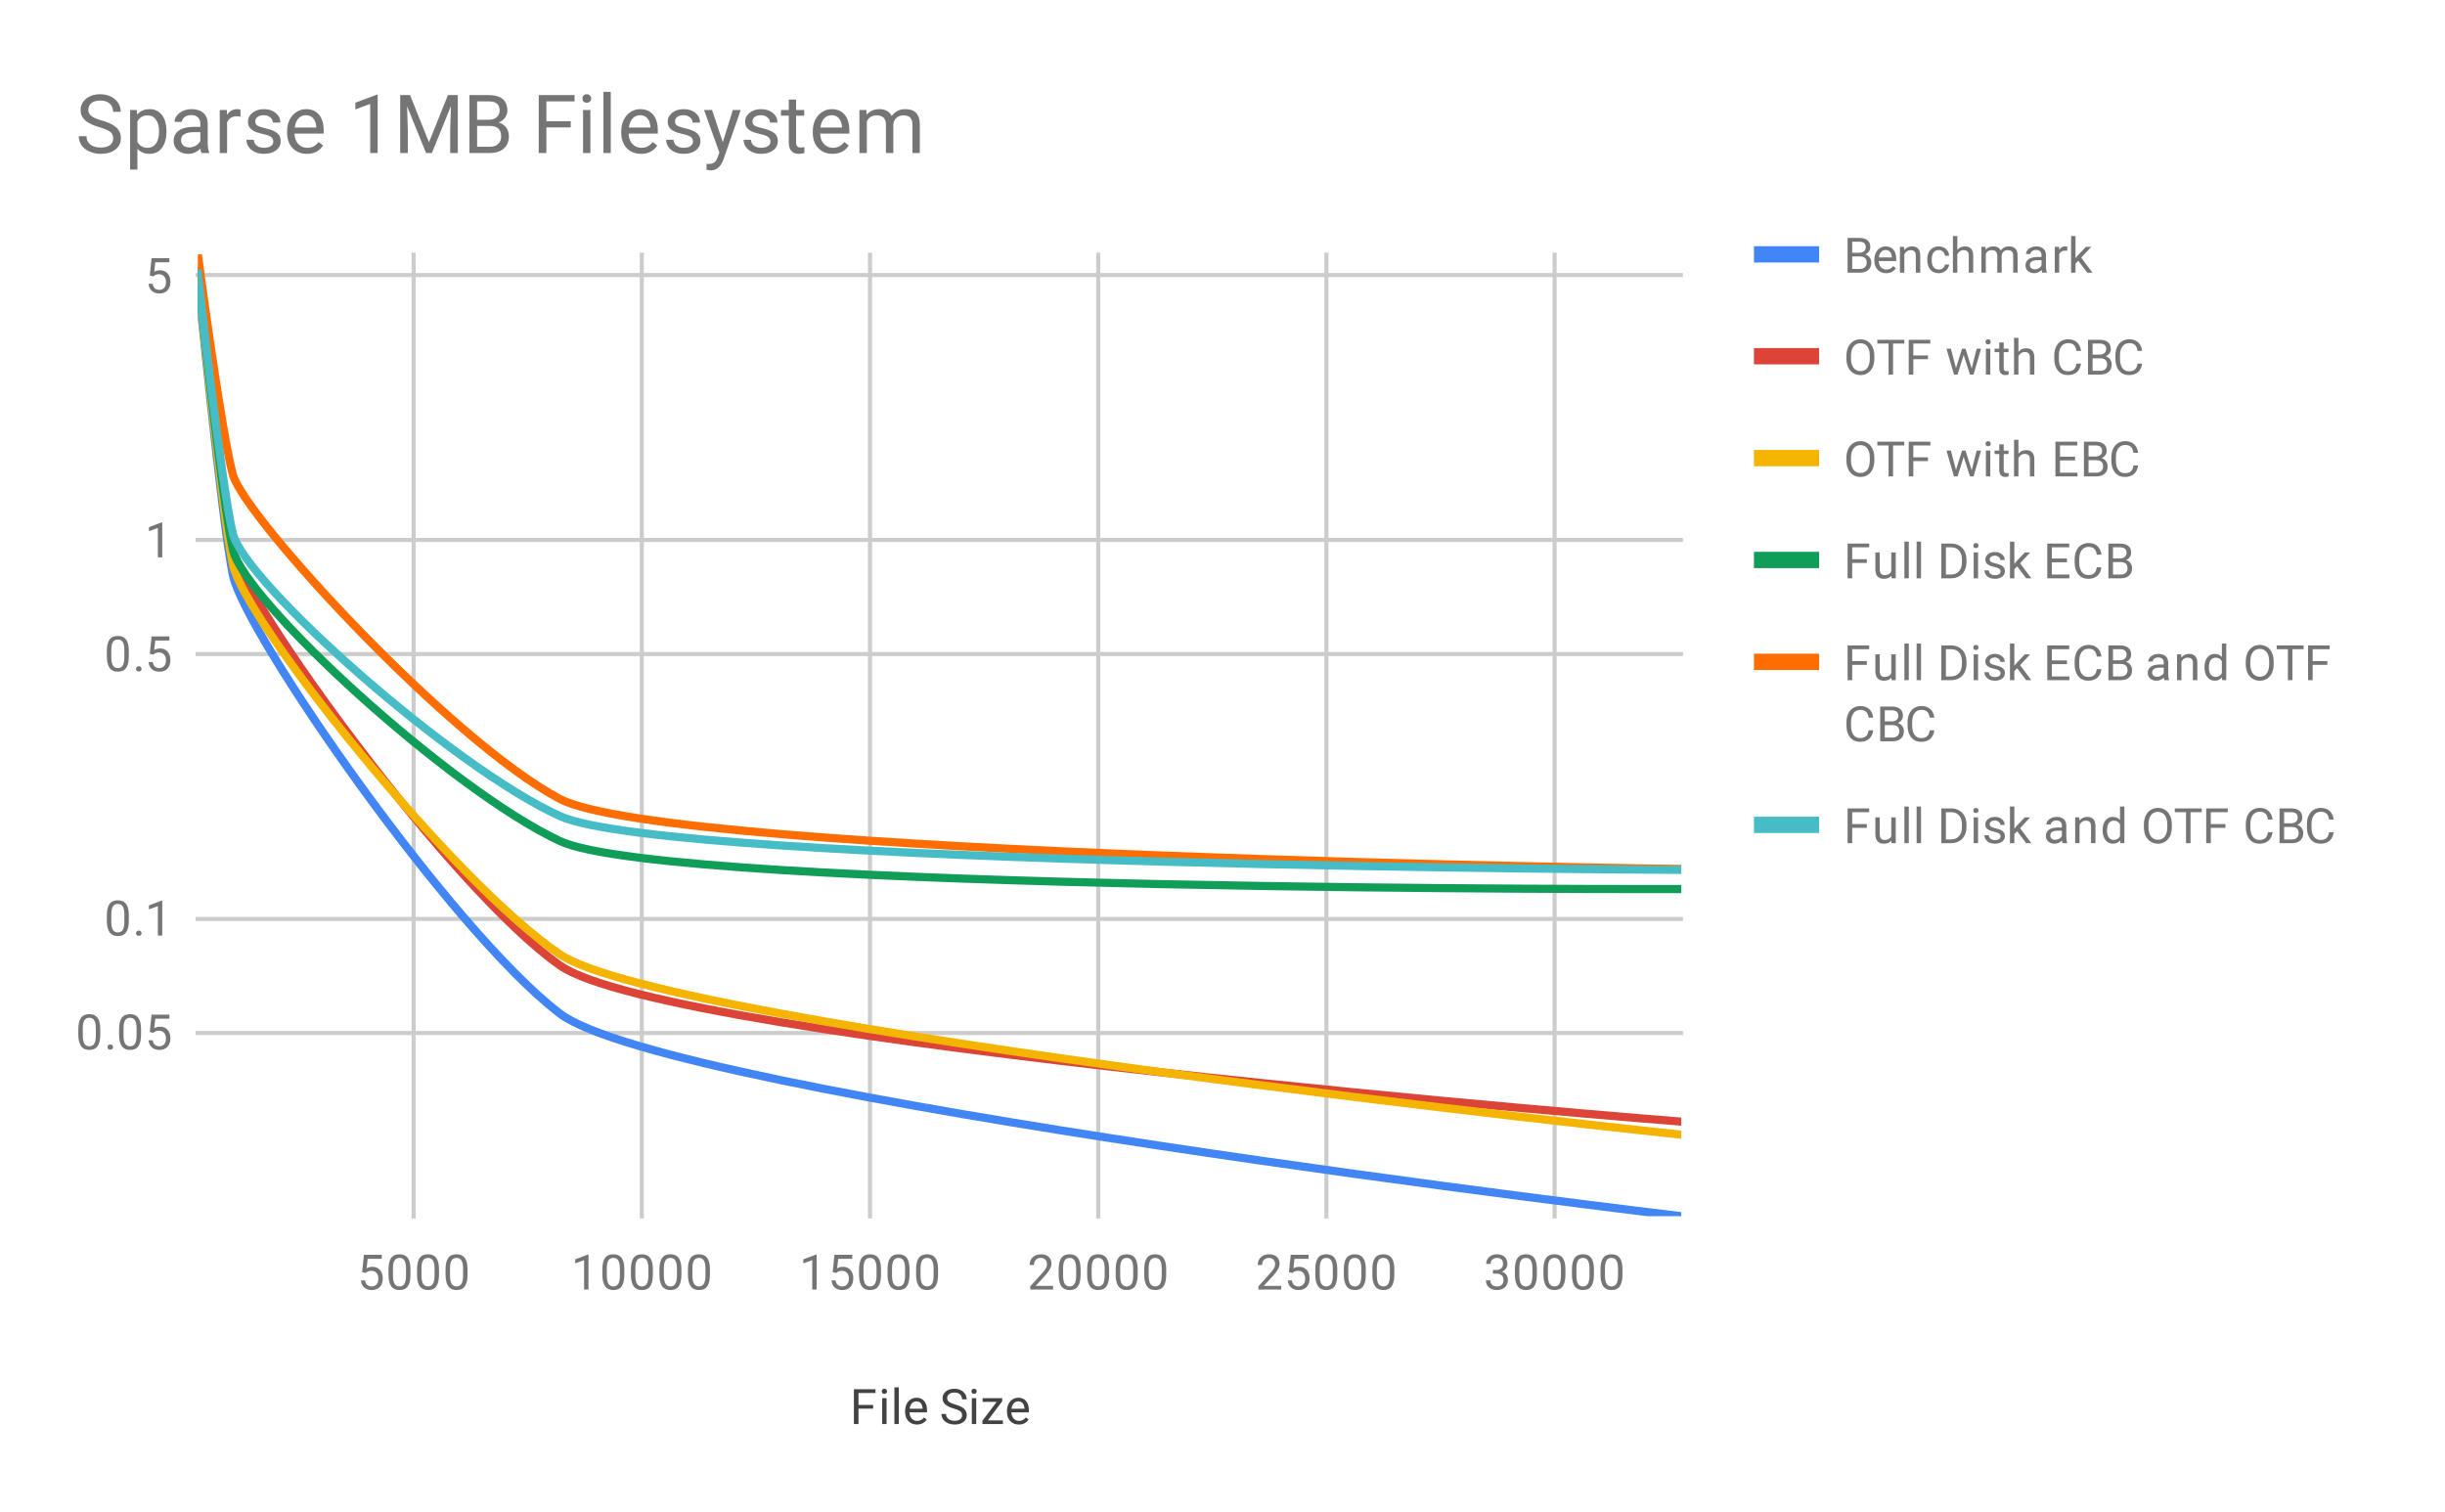 <svg version="1.1" viewBox="0.0 0.0 600.0 371.0" fill="none" stroke="none" stroke-linecap="square" stroke-miterlimit="10" width="600" height="371" xmlns:xlink="http://www.w3.org/1999/xlink" xmlns="http://www.w3.org/2000/svg"><path fill="#ffffff" d="M0 0L600.0 0L600.0 371.0L0 371.0L0 0Z" fill-rule="nonzero"/><path stroke="#cccccc" stroke-width="1.0" stroke-linecap="butt" d="M101.5 62.5L101.5 298.5" fill-rule="nonzero"/><path stroke="#cccccc" stroke-width="1.0" stroke-linecap="butt" d="M157.5 62.5L157.5 298.5" fill-rule="nonzero"/><path stroke="#cccccc" stroke-width="1.0" stroke-linecap="butt" d="M213.5 62.5L213.5 298.5" fill-rule="nonzero"/><path stroke="#cccccc" stroke-width="1.0" stroke-linecap="butt" d="M269.5 62.5L269.5 298.5" fill-rule="nonzero"/><path stroke="#cccccc" stroke-width="1.0" stroke-linecap="butt" d="M325.5 62.5L325.5 298.5" fill-rule="nonzero"/><path stroke="#cccccc" stroke-width="1.0" stroke-linecap="butt" d="M381.5 62.5L381.5 298.5" fill-rule="nonzero"/><path stroke="#cccccc" stroke-width="1.0" stroke-linecap="butt" d="M48.5 253.5L412.5 253.5" fill-rule="nonzero"/><path stroke="#cccccc" stroke-width="1.0" stroke-linecap="butt" d="M48.5 225.5L412.5 225.5" fill-rule="nonzero"/><path stroke="#cccccc" stroke-width="1.0" stroke-linecap="butt" d="M48.5 160.5L412.5 160.5" fill-rule="nonzero"/><path stroke="#cccccc" stroke-width="1.0" stroke-linecap="butt" d="M48.5 132.5L412.5 132.5" fill-rule="nonzero"/><path stroke="#cccccc" stroke-width="1.0" stroke-linecap="butt" d="M48.5 67.5L412.5 67.5" fill-rule="nonzero"/><clipPath id="id_0"><path d="M48.55 62.417L412.58 62.417L412.58 298.45L48.55 298.45L48.55 62.417Z" clip-rule="nonzero"/></clipPath><path stroke="#4285f4" stroke-width="2.0" stroke-linecap="butt" clip-path="url(#id_0)" d="M48.55 68.063C48.55 68.063 54.283 127.009 57.149 141.104C60.016 155.199 110.655 228.376 137.408 248.73C164.161 269.085 412.58 298.45 412.58 298.45" fill-rule="nonzero"/><path stroke="#db4437" stroke-width="2.0" stroke-linecap="butt" clip-path="url(#id_0)" d="M48.55 66.776C48.55 66.776 54.283 121.764 57.149 134.947C60.016 148.13 110.655 218.057 137.408 236.915C164.161 255.773 412.58 275.246 412.58 275.246" fill-rule="nonzero"/><path stroke="#f4b400" stroke-width="2.0" stroke-linecap="butt" clip-path="url(#id_0)" d="M48.55 67.155C48.55 67.155 54.283 124.959 57.149 138.57C60.016 152.18 110.655 216.109 137.408 234.199C164.161 252.288 412.58 278.455 412.58 278.455" fill-rule="nonzero"/><path stroke="#0f9d58" stroke-width="2.0" stroke-linecap="butt" clip-path="url(#id_0)" d="M48.55 66.579C48.55 66.579 54.283 122.225 57.149 134.887C60.016 147.549 110.655 193.904 137.408 206.394C164.161 218.884 412.58 218.163 412.58 218.163" fill-rule="nonzero"/><path stroke="#ff6d00" stroke-width="2.0" stroke-linecap="butt" clip-path="url(#id_0)" d="M48.55 62.417C48.55 62.417 54.283 106.051 57.149 116.483C60.016 126.915 110.655 181.96 137.408 196.058C164.161 210.156 412.58 213.244 412.58 213.244" fill-rule="nonzero"/><path stroke="#46bdc6" stroke-width="2.0" stroke-linecap="butt" clip-path="url(#id_0)" d="M48.55 67.166C48.55 67.166 54.283 119.092 57.149 130.963C60.016 142.833 110.655 188.08 137.408 200.273C164.161 212.465 412.58 213.459 412.58 213.459" fill-rule="nonzero"/><path fill="#000000" fill-opacity="0.0" clip-path="url(#id_0)" d="M51.55 68.063C51.55 69.72 50.207 71.063 48.55 71.063C46.893 71.063 45.55 69.72 45.55 68.063C45.55 66.406 46.893 65.063 48.55 65.063C50.207 65.063 51.55 66.406 51.55 68.063Z" fill-rule="nonzero"/><path fill="#000000" fill-opacity="0.0" clip-path="url(#id_0)" d="M60.149 141.104C60.149 142.761 58.806 144.104 57.149 144.104C55.492 144.104 54.149 142.761 54.149 141.104C54.149 139.447 55.492 138.104 57.149 138.104C58.806 138.104 60.149 139.447 60.149 141.104Z" fill-rule="nonzero"/><path fill="#000000" fill-opacity="0.0" clip-path="url(#id_0)" d="M140.408 248.73C140.408 250.387 139.065 251.73 137.408 251.73C135.751 251.73 134.408 250.387 134.408 248.73C134.408 247.073 135.751 245.73 137.408 245.73C139.065 245.73 140.408 247.073 140.408 248.73Z" fill-rule="nonzero"/><path fill="#000000" fill-opacity="0.0" clip-path="url(#id_0)" d="M415.58 298.45C415.58 300.107 414.237 301.45 412.58 301.45C410.923 301.45 409.58 300.107 409.58 298.45C409.58 296.793 410.923 295.45 412.58 295.45C414.237 295.45 415.58 296.793 415.58 298.45Z" fill-rule="nonzero"/><path fill="#000000" fill-opacity="0.0" clip-path="url(#id_0)" d="M51.55 66.776C51.55 68.433 50.207 69.776 48.55 69.776C46.893 69.776 45.55 68.433 45.55 66.776C45.55 65.12 46.893 63.776 48.55 63.776C50.207 63.776 51.55 65.12 51.55 66.776Z" fill-rule="nonzero"/><path fill="#000000" fill-opacity="0.0" clip-path="url(#id_0)" d="M60.149 134.947C60.149 136.604 58.806 137.947 57.149 137.947C55.492 137.947 54.149 136.604 54.149 134.947C54.149 133.29 55.492 131.947 57.149 131.947C58.806 131.947 60.149 133.29 60.149 134.947Z" fill-rule="nonzero"/><path fill="#000000" fill-opacity="0.0" clip-path="url(#id_0)" d="M140.408 236.915C140.408 238.572 139.065 239.915 137.408 239.915C135.751 239.915 134.408 238.572 134.408 236.915C134.408 235.258 135.751 233.915 137.408 233.915C139.065 233.915 140.408 235.258 140.408 236.915Z" fill-rule="nonzero"/><path fill="#000000" fill-opacity="0.0" clip-path="url(#id_0)" d="M415.58 275.246C415.58 276.902 414.237 278.246 412.58 278.246C410.923 278.246 409.58 276.902 409.58 275.246C409.58 273.589 410.923 272.246 412.58 272.246C414.237 272.246 415.58 273.589 415.58 275.246Z" fill-rule="nonzero"/><path fill="#000000" fill-opacity="0.0" clip-path="url(#id_0)" d="M51.55 67.155C51.55 68.812 50.207 70.155 48.55 70.155C46.893 70.155 45.55 68.812 45.55 67.155C45.55 65.498 46.893 64.155 48.55 64.155C50.207 64.155 51.55 65.498 51.55 67.155Z" fill-rule="nonzero"/><path fill="#000000" fill-opacity="0.0" clip-path="url(#id_0)" d="M60.149 138.57C60.149 140.226 58.806 141.57 57.149 141.57C55.492 141.57 54.149 140.226 54.149 138.57C54.149 136.913 55.492 135.57 57.149 135.57C58.806 135.57 60.149 136.913 60.149 138.57Z" fill-rule="nonzero"/><path fill="#000000" fill-opacity="0.0" clip-path="url(#id_0)" d="M140.408 234.199C140.408 235.856 139.065 237.199 137.408 237.199C135.751 237.199 134.408 235.856 134.408 234.199C134.408 232.542 135.751 231.199 137.408 231.199C139.065 231.199 140.408 232.542 140.408 234.199Z" fill-rule="nonzero"/><path fill="#000000" fill-opacity="0.0" clip-path="url(#id_0)" d="M415.58 278.455C415.58 280.112 414.237 281.455 412.58 281.455C410.923 281.455 409.58 280.112 409.58 278.455C409.58 276.798 410.923 275.455 412.58 275.455C414.237 275.455 415.58 276.798 415.58 278.455Z" fill-rule="nonzero"/><path fill="#000000" fill-opacity="0.0" clip-path="url(#id_0)" d="M51.55 66.579C51.55 68.236 50.207 69.579 48.55 69.579C46.893 69.579 45.55 68.236 45.55 66.579C45.55 64.922 46.893 63.579 48.55 63.579C50.207 63.579 51.55 64.922 51.55 66.579Z" fill-rule="nonzero"/><path fill="#000000" fill-opacity="0.0" clip-path="url(#id_0)" d="M60.149 134.887C60.149 136.544 58.806 137.887 57.149 137.887C55.492 137.887 54.149 136.544 54.149 134.887C54.149 133.23 55.492 131.887 57.149 131.887C58.806 131.887 60.149 133.23 60.149 134.887Z" fill-rule="nonzero"/><path fill="#000000" fill-opacity="0.0" clip-path="url(#id_0)" d="M140.408 206.394C140.408 208.051 139.065 209.394 137.408 209.394C135.751 209.394 134.408 208.051 134.408 206.394C134.408 204.737 135.751 203.394 137.408 203.394C139.065 203.394 140.408 204.737 140.408 206.394Z" fill-rule="nonzero"/><path fill="#000000" fill-opacity="0.0" clip-path="url(#id_0)" d="M415.58 218.163C415.58 219.82 414.237 221.163 412.58 221.163C410.923 221.163 409.58 219.82 409.58 218.163C409.58 216.507 410.923 215.163 412.58 215.163C414.237 215.163 415.58 216.507 415.58 218.163Z" fill-rule="nonzero"/><path fill="#000000" fill-opacity="0.0" clip-path="url(#id_0)" d="M51.55 62.417C51.55 64.074 50.207 65.417 48.55 65.417C46.893 65.417 45.55 64.074 45.55 62.417C45.55 60.76 46.893 59.417 48.55 59.417C50.207 59.417 51.55 60.76 51.55 62.417Z" fill-rule="nonzero"/><path fill="#000000" fill-opacity="0.0" clip-path="url(#id_0)" d="M60.149 116.483C60.149 118.139 58.806 119.483 57.149 119.483C55.492 119.483 54.149 118.139 54.149 116.483C54.149 114.826 55.492 113.483 57.149 113.483C58.806 113.483 60.149 114.826 60.149 116.483Z" fill-rule="nonzero"/><path fill="#000000" fill-opacity="0.0" clip-path="url(#id_0)" d="M140.408 196.058C140.408 197.715 139.065 199.058 137.408 199.058C135.751 199.058 134.408 197.715 134.408 196.058C134.408 194.401 135.751 193.058 137.408 193.058C139.065 193.058 140.408 194.401 140.408 196.058Z" fill-rule="nonzero"/><path fill="#000000" fill-opacity="0.0" clip-path="url(#id_0)" d="M415.58 213.244C415.58 214.901 414.237 216.244 412.58 216.244C410.923 216.244 409.58 214.901 409.58 213.244C409.58 211.587 410.923 210.244 412.58 210.244C414.237 210.244 415.58 211.587 415.58 213.244Z" fill-rule="nonzero"/><path fill="#000000" fill-opacity="0.0" clip-path="url(#id_0)" d="M51.55 67.166C51.55 68.823 50.207 70.166 48.55 70.166C46.893 70.166 45.55 68.823 45.55 67.166C45.55 65.509 46.893 64.166 48.55 64.166C50.207 64.166 51.55 65.509 51.55 67.166Z" fill-rule="nonzero"/><path fill="#000000" fill-opacity="0.0" clip-path="url(#id_0)" d="M60.149 130.963C60.149 132.62 58.806 133.963 57.149 133.963C55.492 133.963 54.149 132.62 54.149 130.963C54.149 129.306 55.492 127.963 57.149 127.963C58.806 127.963 60.149 129.306 60.149 130.963Z" fill-rule="nonzero"/><path fill="#000000" fill-opacity="0.0" clip-path="url(#id_0)" d="M140.408 200.273C140.408 201.93 139.065 203.273 137.408 203.273C135.751 203.273 134.408 201.93 134.408 200.273C134.408 198.616 135.751 197.273 137.408 197.273C139.065 197.273 140.408 198.616 140.408 200.273Z" fill-rule="nonzero"/><path fill="#000000" fill-opacity="0.0" clip-path="url(#id_0)" d="M415.58 213.459C415.58 215.116 414.237 216.459 412.58 216.459C410.923 216.459 409.58 215.116 409.58 213.459C409.58 211.803 410.923 210.459 412.58 210.459C414.237 210.459 415.58 211.803 415.58 213.459Z" fill-rule="nonzero"/><path fill="#424242" d="M214.268 345.684L210.674 345.684L210.674 349.45L209.549 349.45L209.549 340.919L214.846 340.919L214.846 341.841L210.674 341.841L210.674 344.762L214.268 344.762L214.268 345.684ZM217.565 349.45L216.487 349.45L216.487 343.106L217.565 343.106L217.565 349.45ZM216.393 341.434Q216.393 341.169 216.549 340.981Q216.721 340.794 217.034 340.794Q217.346 340.794 217.502 340.981Q217.674 341.169 217.674 341.434Q217.674 341.684 217.502 341.872Q217.346 342.044 217.034 342.044Q216.721 342.044 216.549 341.872Q216.393 341.684 216.393 341.434ZM220.565 349.45L219.487 349.45L219.487 340.45L220.565 340.45L220.565 349.45ZM225.018 349.575Q223.721 349.575 222.909 348.731Q222.112 347.872 222.112 346.45L222.112 346.262Q222.112 345.309 222.471 344.575Q222.831 343.825 223.471 343.419Q224.127 342.997 224.877 342.997Q226.112 342.997 226.799 343.809Q227.487 344.622 227.487 346.137L227.487 346.591L223.19 346.591Q223.221 347.528 223.737 348.106Q224.268 348.684 225.081 348.684Q225.643 348.684 226.034 348.45Q226.44 348.216 226.752 347.825L227.409 348.341Q226.612 349.575 225.018 349.575ZM224.877 343.887Q224.221 343.887 223.768 344.372Q223.331 344.841 223.237 345.7L226.409 345.7L226.409 345.622Q226.362 344.794 225.956 344.341Q225.565 343.887 224.877 343.887ZM234.065 345.653Q232.627 345.231 231.956 344.622Q231.299 344.012 231.299 343.122Q231.299 342.122 232.096 341.466Q232.909 340.794 234.206 340.794Q235.081 340.794 235.768 341.137Q236.456 341.481 236.831 342.075Q237.221 342.669 237.221 343.387L236.081 343.387Q236.081 342.606 235.581 342.169Q235.096 341.731 234.206 341.731Q233.377 341.731 232.909 342.106Q232.44 342.466 232.44 343.106Q232.44 343.637 232.877 343.997Q233.331 344.356 234.393 344.653Q235.456 344.95 236.049 345.309Q236.659 345.669 236.94 346.153Q237.237 346.637 237.237 347.278Q237.237 348.325 236.424 348.95Q235.612 349.575 234.268 349.575Q233.377 349.575 232.612 349.231Q231.862 348.887 231.44 348.309Q231.034 347.716 231.034 346.981L232.159 346.981Q232.159 347.747 232.737 348.2Q233.315 348.653 234.268 348.653Q235.159 348.653 235.627 348.294Q236.096 347.919 236.096 347.294Q236.096 346.669 235.659 346.325Q235.221 345.981 234.065 345.653ZM239.565 349.45L238.487 349.45L238.487 343.106L239.565 343.106L239.565 349.45ZM238.393 341.434Q238.393 341.169 238.549 340.981Q238.721 340.794 239.034 340.794Q239.346 340.794 239.502 340.981Q239.674 341.169 239.674 341.434Q239.674 341.684 239.502 341.872Q239.346 342.044 239.034 342.044Q238.721 342.044 238.549 341.872Q238.393 341.684 238.393 341.434ZM242.409 348.559L246.112 348.559L246.112 349.45L241.081 349.45L241.081 348.653L244.581 344.012L241.127 344.012L241.127 343.106L245.94 343.106L245.94 343.872L242.409 348.559ZM250.018 349.575Q248.721 349.575 247.909 348.731Q247.112 347.872 247.112 346.45L247.112 346.262Q247.112 345.309 247.471 344.575Q247.831 343.825 248.471 343.419Q249.127 342.997 249.877 342.997Q251.112 342.997 251.799 343.809Q252.487 344.622 252.487 346.137L252.487 346.591L248.19 346.591Q248.221 347.528 248.737 348.106Q249.268 348.684 250.081 348.684Q250.643 348.684 251.034 348.45Q251.44 348.216 251.752 347.825L252.409 348.341Q251.612 349.575 250.018 349.575ZM249.877 343.887Q249.221 343.887 248.768 344.372Q248.331 344.841 248.237 345.7L251.409 345.7L251.409 345.622Q251.362 344.794 250.956 344.341Q250.565 343.887 249.877 343.887Z" fill-rule="nonzero"/><path fill="#757575" d="M24.613 253.883Q24.613 255.789 23.956 256.726Q23.316 257.648 21.925 257.648Q20.566 257.648 19.909 256.742Q19.253 255.836 19.222 254.023L19.222 252.586Q19.222 250.695 19.863 249.789Q20.519 248.867 21.909 248.867Q23.284 248.867 23.941 249.758Q24.597 250.633 24.613 252.476L24.613 253.883ZM23.519 252.398Q23.519 251.023 23.128 250.398Q22.753 249.758 21.909 249.758Q21.081 249.758 20.691 250.398Q20.316 251.023 20.316 252.32L20.316 254.055Q20.316 255.43 20.706 256.101Q21.113 256.758 21.925 256.758Q22.722 256.758 23.113 256.133Q23.503 255.508 23.519 254.18L23.519 252.398ZM26.394 256.961Q26.394 256.68 26.55 256.492Q26.722 256.305 27.05 256.305Q27.394 256.305 27.566 256.492Q27.738 256.68 27.738 256.961Q27.738 257.226 27.566 257.414Q27.394 257.586 27.05 257.586Q26.722 257.586 26.55 257.414Q26.394 257.226 26.394 256.961ZM34.612 253.883Q34.612 255.789 33.956 256.726Q33.316 257.648 31.925 257.648Q30.566 257.648 29.909 256.742Q29.253 255.836 29.222 254.023L29.222 252.586Q29.222 250.695 29.863 249.789Q30.519 248.867 31.909 248.867Q33.284 248.867 33.941 249.758Q34.597 250.633 34.612 252.476L34.612 253.883ZM33.519 252.398Q33.519 251.023 33.128 250.398Q32.753 249.758 31.909 249.758Q31.081 249.758 30.691 250.398Q30.316 251.023 30.316 252.32L30.316 254.055Q30.316 255.43 30.706 256.101Q31.113 256.758 31.925 256.758Q32.722 256.758 33.112 256.133Q33.503 255.508 33.519 254.18L33.519 252.398ZM36.753 253.242L37.191 248.992L41.566 248.992L41.566 249.992L38.112 249.992L37.847 252.32Q38.487 251.945 39.284 251.945Q40.441 251.945 41.128 252.726Q41.816 253.492 41.816 254.805Q41.816 256.117 41.097 256.883Q40.394 257.648 39.112 257.648Q37.987 257.648 37.269 257.023Q36.55 256.383 36.456 255.273L37.472 255.273Q37.581 256.008 38.003 256.383Q38.425 256.758 39.112 256.758Q39.862 256.758 40.3 256.242Q40.737 255.726 40.737 254.82Q40.737 253.961 40.269 253.445Q39.8 252.93 39.019 252.93Q38.316 252.93 37.909 253.226L37.628 253.461L36.753 253.242Z" fill-rule="nonzero"/><path fill="#757575" d="M31.613 225.943Q31.613 227.849 30.956 228.787Q30.316 229.709 28.925 229.709Q27.566 229.709 26.909 228.802Q26.253 227.896 26.222 226.084L26.222 224.646Q26.222 222.755 26.863 221.849Q27.519 220.927 28.909 220.927Q30.284 220.927 30.941 221.818Q31.597 222.693 31.613 224.537L31.613 225.943ZM30.519 224.459Q30.519 223.084 30.128 222.459Q29.753 221.818 28.909 221.818Q28.081 221.818 27.691 222.459Q27.316 223.084 27.316 224.38L27.316 226.115Q27.316 227.49 27.706 228.162Q28.113 228.818 28.925 228.818Q29.722 228.818 30.113 228.193Q30.503 227.568 30.519 226.24L30.519 224.459ZM33.394 229.021Q33.394 228.74 33.55 228.552Q33.722 228.365 34.05 228.365Q34.394 228.365 34.566 228.552Q34.737 228.74 34.737 229.021Q34.737 229.287 34.566 229.474Q34.394 229.646 34.05 229.646Q33.722 229.646 33.55 229.474Q33.394 229.287 33.394 229.021ZM39.816 229.584L38.737 229.584L38.737 222.365L36.55 223.162L36.55 222.177L39.659 221.005L39.816 221.005L39.816 229.584Z" fill-rule="nonzero"/><path fill="#757575" d="M31.613 161.069Q31.613 162.975 30.956 163.913Q30.316 164.835 28.925 164.835Q27.566 164.835 26.909 163.928Q26.253 163.022 26.222 161.21L26.222 159.772Q26.222 157.882 26.863 156.975Q27.519 156.053 28.909 156.053Q30.284 156.053 30.941 156.944Q31.597 157.819 31.613 159.663L31.613 161.069ZM30.519 159.585Q30.519 158.21 30.128 157.585Q29.753 156.944 28.909 156.944Q28.081 156.944 27.691 157.585Q27.316 158.21 27.316 159.507L27.316 161.241Q27.316 162.616 27.706 163.288Q28.113 163.944 28.925 163.944Q29.722 163.944 30.113 163.319Q30.503 162.694 30.519 161.366L30.519 159.585ZM33.394 164.147Q33.394 163.866 33.55 163.678Q33.722 163.491 34.05 163.491Q34.394 163.491 34.566 163.678Q34.737 163.866 34.737 164.147Q34.737 164.413 34.566 164.6Q34.394 164.772 34.05 164.772Q33.722 164.772 33.55 164.6Q33.394 164.413 33.394 164.147ZM36.753 160.428L37.191 156.178L41.566 156.178L41.566 157.178L38.112 157.178L37.847 159.507Q38.487 159.132 39.284 159.132Q40.441 159.132 41.128 159.913Q41.816 160.678 41.816 161.991Q41.816 163.303 41.097 164.069Q40.394 164.835 39.112 164.835Q37.987 164.835 37.269 164.21Q36.55 163.569 36.456 162.46L37.472 162.46Q37.581 163.194 38.003 163.569Q38.425 163.944 39.112 163.944Q39.862 163.944 40.3 163.428Q40.737 162.913 40.737 162.007Q40.737 161.147 40.269 160.632Q39.8 160.116 39.019 160.116Q38.316 160.116 37.909 160.413L37.628 160.647L36.753 160.428Z" fill-rule="nonzero"/><path fill="#757575" d="M39.816 136.77L38.737 136.77L38.737 129.551L36.55 130.348L36.55 129.364L39.659 128.192L39.816 128.192L39.816 136.77Z" fill-rule="nonzero"/><path fill="#757575" d="M36.753 67.615L37.191 63.365L41.566 63.365L41.566 64.365L38.112 64.365L37.847 66.693Q38.487 66.318 39.284 66.318Q40.441 66.318 41.128 67.099Q41.816 67.865 41.816 69.177Q41.816 70.49 41.097 71.255Q40.394 72.021 39.112 72.021Q37.987 72.021 37.269 71.396Q36.55 70.755 36.456 69.646L37.472 69.646Q37.581 70.38 38.003 70.755Q38.425 71.13 39.112 71.13Q39.862 71.13 40.3 70.615Q40.737 70.099 40.737 69.193Q40.737 68.334 40.269 67.818Q39.8 67.302 39.019 67.302Q38.316 67.302 37.909 67.599L37.628 67.834L36.753 67.615Z" fill-rule="nonzero"/><path fill="#757575" d="M88.871 312.169L89.308 307.919L93.683 307.919L93.683 308.919L90.23 308.919L89.964 311.247Q90.605 310.872 91.402 310.872Q92.558 310.872 93.246 311.653Q93.933 312.419 93.933 313.731Q93.933 315.044 93.214 315.809Q92.511 316.575 91.23 316.575Q90.105 316.575 89.386 315.95Q88.668 315.309 88.574 314.2L89.589 314.2Q89.699 314.934 90.121 315.309Q90.543 315.684 91.23 315.684Q91.98 315.684 92.418 315.169Q92.855 314.653 92.855 313.747Q92.855 312.887 92.386 312.372Q91.918 311.856 91.136 311.856Q90.433 311.856 90.027 312.153L89.746 312.387L88.871 312.169ZM100.73 312.809Q100.73 314.716 100.074 315.653Q99.433 316.575 98.043 316.575Q96.683 316.575 96.027 315.669Q95.371 314.762 95.339 312.95L95.339 311.512Q95.339 309.622 95.98 308.716Q96.636 307.794 98.027 307.794Q99.402 307.794 100.058 308.684Q100.714 309.559 100.73 311.403L100.73 312.809ZM99.636 311.325Q99.636 309.95 99.246 309.325Q98.871 308.684 98.027 308.684Q97.199 308.684 96.808 309.325Q96.433 309.95 96.433 311.247L96.433 312.981Q96.433 314.356 96.824 315.028Q97.23 315.684 98.043 315.684Q98.839 315.684 99.23 315.059Q99.621 314.434 99.636 313.106L99.636 311.325ZM107.73 312.809Q107.73 314.716 107.074 315.653Q106.433 316.575 105.043 316.575Q103.683 316.575 103.027 315.669Q102.371 314.762 102.339 312.95L102.339 311.512Q102.339 309.622 102.98 308.716Q103.636 307.794 105.027 307.794Q106.402 307.794 107.058 308.684Q107.714 309.559 107.73 311.403L107.73 312.809ZM106.636 311.325Q106.636 309.95 106.246 309.325Q105.871 308.684 105.027 308.684Q104.199 308.684 103.808 309.325Q103.433 309.95 103.433 311.247L103.433 312.981Q103.433 314.356 103.824 315.028Q104.23 315.684 105.043 315.684Q105.839 315.684 106.23 315.059Q106.621 314.434 106.636 313.106L106.636 311.325ZM114.73 312.809Q114.73 314.716 114.074 315.653Q113.433 316.575 112.043 316.575Q110.683 316.575 110.027 315.669Q109.371 314.762 109.339 312.95L109.339 311.512Q109.339 309.622 109.98 308.716Q110.636 307.794 112.027 307.794Q113.402 307.794 114.058 308.684Q114.714 309.559 114.73 311.403L114.73 312.809ZM113.636 311.325Q113.636 309.95 113.246 309.325Q112.871 308.684 112.027 308.684Q111.199 308.684 110.808 309.325Q110.433 309.95 110.433 311.247L110.433 312.981Q110.433 314.356 110.824 315.028Q111.23 315.684 112.043 315.684Q112.839 315.684 113.23 315.059Q113.621 314.434 113.636 313.106L113.636 311.325Z" fill-rule="nonzero"/><path fill="#757575" d="M144.417 316.45L143.339 316.45L143.339 309.231L141.151 310.028L141.151 309.044L144.261 307.872L144.417 307.872L144.417 316.45ZM153.214 312.809Q153.214 314.716 152.558 315.653Q151.917 316.575 150.526 316.575Q149.167 316.575 148.511 315.669Q147.855 314.762 147.823 312.95L147.823 311.512Q147.823 309.622 148.464 308.716Q149.12 307.794 150.511 307.794Q151.886 307.794 152.542 308.684Q153.198 309.559 153.214 311.403L153.214 312.809ZM152.12 311.325Q152.12 309.95 151.73 309.325Q151.355 308.684 150.511 308.684Q149.683 308.684 149.292 309.325Q148.917 309.95 148.917 311.247L148.917 312.981Q148.917 314.356 149.308 315.028Q149.714 315.684 150.526 315.684Q151.323 315.684 151.714 315.059Q152.105 314.434 152.12 313.106L152.12 311.325ZM160.214 312.809Q160.214 314.716 159.558 315.653Q158.917 316.575 157.526 316.575Q156.167 316.575 155.511 315.669Q154.855 314.762 154.823 312.95L154.823 311.512Q154.823 309.622 155.464 308.716Q156.12 307.794 157.511 307.794Q158.886 307.794 159.542 308.684Q160.198 309.559 160.214 311.403L160.214 312.809ZM159.12 311.325Q159.12 309.95 158.73 309.325Q158.355 308.684 157.511 308.684Q156.683 308.684 156.292 309.325Q155.917 309.95 155.917 311.247L155.917 312.981Q155.917 314.356 156.308 315.028Q156.714 315.684 157.526 315.684Q158.323 315.684 158.714 315.059Q159.105 314.434 159.12 313.106L159.12 311.325ZM167.214 312.809Q167.214 314.716 166.558 315.653Q165.917 316.575 164.526 316.575Q163.167 316.575 162.511 315.669Q161.855 314.762 161.823 312.95L161.823 311.512Q161.823 309.622 162.464 308.716Q163.12 307.794 164.511 307.794Q165.886 307.794 166.542 308.684Q167.198 309.559 167.214 311.403L167.214 312.809ZM166.12 311.325Q166.12 309.95 165.73 309.325Q165.355 308.684 164.511 308.684Q163.683 308.684 163.292 309.325Q162.917 309.95 162.917 311.247L162.917 312.981Q162.917 314.356 163.308 315.028Q163.714 315.684 164.526 315.684Q165.323 315.684 165.714 315.059Q166.105 314.434 166.12 313.106L166.12 311.325ZM174.214 312.809Q174.214 314.716 173.558 315.653Q172.917 316.575 171.526 316.575Q170.167 316.575 169.511 315.669Q168.855 314.762 168.823 312.95L168.823 311.512Q168.823 309.622 169.464 308.716Q170.12 307.794 171.511 307.794Q172.886 307.794 173.542 308.684Q174.198 309.559 174.214 311.403L174.214 312.809ZM173.12 311.325Q173.12 309.95 172.73 309.325Q172.355 308.684 171.511 308.684Q170.683 308.684 170.292 309.325Q169.917 309.95 169.917 311.247L169.917 312.981Q169.917 314.356 170.308 315.028Q170.714 315.684 171.526 315.684Q172.323 315.684 172.714 315.059Q173.105 314.434 173.12 313.106L173.12 311.325Z" fill-rule="nonzero"/><path fill="#757575" d="M200.401 316.45L199.323 316.45L199.323 309.231L197.135 310.028L197.135 309.044L200.245 307.872L200.401 307.872L200.401 316.45ZM204.339 312.169L204.776 307.919L209.151 307.919L209.151 308.919L205.698 308.919L205.432 311.247Q206.073 310.872 206.87 310.872Q208.026 310.872 208.714 311.653Q209.401 312.419 209.401 313.731Q209.401 315.044 208.682 315.809Q207.979 316.575 206.698 316.575Q205.573 316.575 204.854 315.95Q204.135 315.309 204.042 314.2L205.057 314.2Q205.167 314.934 205.589 315.309Q206.01 315.684 206.698 315.684Q207.448 315.684 207.885 315.169Q208.323 314.653 208.323 313.747Q208.323 312.887 207.854 312.372Q207.385 311.856 206.604 311.856Q205.901 311.856 205.495 312.153L205.214 312.387L204.339 312.169ZM216.198 312.809Q216.198 314.716 215.542 315.653Q214.901 316.575 213.51 316.575Q212.151 316.575 211.495 315.669Q210.839 314.762 210.807 312.95L210.807 311.512Q210.807 309.622 211.448 308.716Q212.104 307.794 213.495 307.794Q214.87 307.794 215.526 308.684Q216.182 309.559 216.198 311.403L216.198 312.809ZM215.104 311.325Q215.104 309.95 214.714 309.325Q214.339 308.684 213.495 308.684Q212.667 308.684 212.276 309.325Q211.901 309.95 211.901 311.247L211.901 312.981Q211.901 314.356 212.292 315.028Q212.698 315.684 213.51 315.684Q214.307 315.684 214.698 315.059Q215.089 314.434 215.104 313.106L215.104 311.325ZM223.198 312.809Q223.198 314.716 222.542 315.653Q221.901 316.575 220.51 316.575Q219.151 316.575 218.495 315.669Q217.839 314.762 217.807 312.95L217.807 311.512Q217.807 309.622 218.448 308.716Q219.104 307.794 220.495 307.794Q221.87 307.794 222.526 308.684Q223.182 309.559 223.198 311.403L223.198 312.809ZM222.104 311.325Q222.104 309.95 221.714 309.325Q221.339 308.684 220.495 308.684Q219.667 308.684 219.276 309.325Q218.901 309.95 218.901 311.247L218.901 312.981Q218.901 314.356 219.292 315.028Q219.698 315.684 220.51 315.684Q221.307 315.684 221.698 315.059Q222.089 314.434 222.104 313.106L222.104 311.325ZM230.198 312.809Q230.198 314.716 229.542 315.653Q228.901 316.575 227.51 316.575Q226.151 316.575 225.495 315.669Q224.839 314.762 224.807 312.95L224.807 311.512Q224.807 309.622 225.448 308.716Q226.104 307.794 227.495 307.794Q228.87 307.794 229.526 308.684Q230.182 309.559 230.198 311.403L230.198 312.809ZM229.104 311.325Q229.104 309.95 228.714 309.325Q228.339 308.684 227.495 308.684Q226.667 308.684 226.276 309.325Q225.901 309.95 225.901 311.247L225.901 312.981Q225.901 314.356 226.292 315.028Q226.698 315.684 227.51 315.684Q228.307 315.684 228.698 315.059Q229.089 314.434 229.104 313.106L229.104 311.325Z" fill-rule="nonzero"/><path fill="#757575" d="M258.416 316.45L252.823 316.45L252.823 315.669L255.776 312.387Q256.432 311.637 256.682 311.184Q256.932 310.716 256.932 310.216Q256.932 309.544 256.526 309.122Q256.135 308.684 255.448 308.684Q254.651 308.684 254.198 309.153Q253.744 309.606 253.744 310.434L252.666 310.434Q252.666 309.247 253.416 308.528Q254.182 307.794 255.448 307.794Q256.651 307.794 257.338 308.419Q258.026 309.044 258.026 310.091Q258.026 311.341 256.416 313.091L254.135 315.559L258.416 315.559L258.416 316.45ZM265.182 312.809Q265.182 314.716 264.526 315.653Q263.885 316.575 262.494 316.575Q261.135 316.575 260.479 315.669Q259.822 314.762 259.791 312.95L259.791 311.512Q259.791 309.622 260.432 308.716Q261.088 307.794 262.479 307.794Q263.854 307.794 264.51 308.684Q265.166 309.559 265.182 311.403L265.182 312.809ZM264.088 311.325Q264.088 309.95 263.697 309.325Q263.322 308.684 262.479 308.684Q261.651 308.684 261.26 309.325Q260.885 309.95 260.885 311.247L260.885 312.981Q260.885 314.356 261.276 315.028Q261.682 315.684 262.494 315.684Q263.291 315.684 263.682 315.059Q264.072 314.434 264.088 313.106L264.088 311.325ZM272.182 312.809Q272.182 314.716 271.526 315.653Q270.885 316.575 269.494 316.575Q268.135 316.575 267.479 315.669Q266.822 314.762 266.791 312.95L266.791 311.512Q266.791 309.622 267.432 308.716Q268.088 307.794 269.479 307.794Q270.854 307.794 271.51 308.684Q272.166 309.559 272.182 311.403L272.182 312.809ZM271.088 311.325Q271.088 309.95 270.697 309.325Q270.322 308.684 269.479 308.684Q268.651 308.684 268.26 309.325Q267.885 309.95 267.885 311.247L267.885 312.981Q267.885 314.356 268.276 315.028Q268.682 315.684 269.494 315.684Q270.291 315.684 270.682 315.059Q271.072 314.434 271.088 313.106L271.088 311.325ZM279.182 312.809Q279.182 314.716 278.526 315.653Q277.885 316.575 276.494 316.575Q275.135 316.575 274.479 315.669Q273.822 314.762 273.791 312.95L273.791 311.512Q273.791 309.622 274.432 308.716Q275.088 307.794 276.479 307.794Q277.854 307.794 278.51 308.684Q279.166 309.559 279.182 311.403L279.182 312.809ZM278.088 311.325Q278.088 309.95 277.697 309.325Q277.322 308.684 276.479 308.684Q275.651 308.684 275.26 309.325Q274.885 309.95 274.885 311.247L274.885 312.981Q274.885 314.356 275.276 315.028Q275.682 315.684 276.494 315.684Q277.291 315.684 277.682 315.059Q278.072 314.434 278.088 313.106L278.088 311.325ZM286.182 312.809Q286.182 314.716 285.526 315.653Q284.885 316.575 283.494 316.575Q282.135 316.575 281.479 315.669Q280.822 314.762 280.791 312.95L280.791 311.512Q280.791 309.622 281.432 308.716Q282.088 307.794 283.479 307.794Q284.854 307.794 285.51 308.684Q286.166 309.559 286.182 311.403L286.182 312.809ZM285.088 311.325Q285.088 309.95 284.697 309.325Q284.322 308.684 283.479 308.684Q282.651 308.684 282.26 309.325Q281.885 309.95 281.885 311.247L281.885 312.981Q281.885 314.356 282.276 315.028Q282.682 315.684 283.494 315.684Q284.291 315.684 284.682 315.059Q285.072 314.434 285.088 313.106L285.088 311.325Z" fill-rule="nonzero"/><path fill="#757575" d="M314.4 316.45L308.806 316.45L308.806 315.669L311.76 312.387Q312.416 311.637 312.666 311.184Q312.916 310.716 312.916 310.216Q312.916 309.544 312.51 309.122Q312.119 308.684 311.431 308.684Q310.635 308.684 310.181 309.153Q309.728 309.606 309.728 310.434L308.65 310.434Q308.65 309.247 309.4 308.528Q310.166 307.794 311.431 307.794Q312.635 307.794 313.322 308.419Q314.01 309.044 314.01 310.091Q314.01 311.341 312.4 313.091L310.119 315.559L314.4 315.559L314.4 316.45ZM316.306 312.169L316.744 307.919L321.119 307.919L321.119 308.919L317.666 308.919L317.4 311.247Q318.041 310.872 318.838 310.872Q319.994 310.872 320.681 311.653Q321.369 312.419 321.369 313.731Q321.369 315.044 320.65 315.809Q319.947 316.575 318.666 316.575Q317.541 316.575 316.822 315.95Q316.103 315.309 316.01 314.2L317.025 314.2Q317.135 314.934 317.556 315.309Q317.978 315.684 318.666 315.684Q319.416 315.684 319.853 315.169Q320.291 314.653 320.291 313.747Q320.291 312.887 319.822 312.372Q319.353 311.856 318.572 311.856Q317.869 311.856 317.463 312.153L317.181 312.387L316.306 312.169ZM328.166 312.809Q328.166 314.716 327.51 315.653Q326.869 316.575 325.478 316.575Q324.119 316.575 323.463 315.669Q322.806 314.762 322.775 312.95L322.775 311.512Q322.775 309.622 323.416 308.716Q324.072 307.794 325.463 307.794Q326.838 307.794 327.494 308.684Q328.15 309.559 328.166 311.403L328.166 312.809ZM327.072 311.325Q327.072 309.95 326.681 309.325Q326.306 308.684 325.463 308.684Q324.635 308.684 324.244 309.325Q323.869 309.95 323.869 311.247L323.869 312.981Q323.869 314.356 324.26 315.028Q324.666 315.684 325.478 315.684Q326.275 315.684 326.666 315.059Q327.056 314.434 327.072 313.106L327.072 311.325ZM335.166 312.809Q335.166 314.716 334.51 315.653Q333.869 316.575 332.478 316.575Q331.119 316.575 330.463 315.669Q329.806 314.762 329.775 312.95L329.775 311.512Q329.775 309.622 330.416 308.716Q331.072 307.794 332.463 307.794Q333.838 307.794 334.494 308.684Q335.15 309.559 335.166 311.403L335.166 312.809ZM334.072 311.325Q334.072 309.95 333.681 309.325Q333.306 308.684 332.463 308.684Q331.635 308.684 331.244 309.325Q330.869 309.95 330.869 311.247L330.869 312.981Q330.869 314.356 331.26 315.028Q331.666 315.684 332.478 315.684Q333.275 315.684 333.666 315.059Q334.056 314.434 334.072 313.106L334.072 311.325ZM342.166 312.809Q342.166 314.716 341.51 315.653Q340.869 316.575 339.478 316.575Q338.119 316.575 337.463 315.669Q336.806 314.762 336.775 312.95L336.775 311.512Q336.775 309.622 337.416 308.716Q338.072 307.794 339.463 307.794Q340.838 307.794 341.494 308.684Q342.15 309.559 342.166 311.403L342.166 312.809ZM341.072 311.325Q341.072 309.95 340.681 309.325Q340.306 308.684 339.463 308.684Q338.635 308.684 338.244 309.325Q337.869 309.95 337.869 311.247L337.869 312.981Q337.869 314.356 338.26 315.028Q338.666 315.684 339.478 315.684Q340.275 315.684 340.666 315.059Q341.056 314.434 341.072 313.106L341.072 311.325Z" fill-rule="nonzero"/><path fill="#757575" d="M366.369 311.653L367.181 311.653Q367.962 311.637 368.4 311.247Q368.837 310.856 368.837 310.184Q368.837 308.684 367.337 308.684Q366.634 308.684 366.212 309.091Q365.806 309.497 365.806 310.153L364.712 310.153Q364.712 309.137 365.447 308.466Q366.197 307.794 367.337 307.794Q368.54 307.794 369.228 308.434Q369.915 309.075 369.915 310.216Q369.915 310.778 369.556 311.294Q369.197 311.809 368.572 312.075Q369.275 312.294 369.65 312.809Q370.04 313.325 370.04 314.075Q370.04 315.216 369.29 315.903Q368.54 316.575 367.337 316.575Q366.15 316.575 365.384 315.919Q364.634 315.262 364.634 314.2L365.728 314.2Q365.728 314.872 366.165 315.278Q366.603 315.684 367.353 315.684Q368.134 315.684 368.54 315.278Q368.962 314.856 368.962 314.091Q368.962 313.356 368.509 312.966Q368.056 312.559 367.181 312.544L366.369 312.544L366.369 311.653ZM377.15 312.809Q377.15 314.716 376.494 315.653Q375.853 316.575 374.462 316.575Q373.103 316.575 372.447 315.669Q371.79 314.762 371.759 312.95L371.759 311.512Q371.759 309.622 372.4 308.716Q373.056 307.794 374.447 307.794Q375.822 307.794 376.478 308.684Q377.134 309.559 377.15 311.403L377.15 312.809ZM376.056 311.325Q376.056 309.95 375.665 309.325Q375.29 308.684 374.447 308.684Q373.619 308.684 373.228 309.325Q372.853 309.95 372.853 311.247L372.853 312.981Q372.853 314.356 373.244 315.028Q373.65 315.684 374.462 315.684Q375.259 315.684 375.65 315.059Q376.04 314.434 376.056 313.106L376.056 311.325ZM384.15 312.809Q384.15 314.716 383.494 315.653Q382.853 316.575 381.462 316.575Q380.103 316.575 379.447 315.669Q378.79 314.762 378.759 312.95L378.759 311.512Q378.759 309.622 379.4 308.716Q380.056 307.794 381.447 307.794Q382.822 307.794 383.478 308.684Q384.134 309.559 384.15 311.403L384.15 312.809ZM383.056 311.325Q383.056 309.95 382.665 309.325Q382.29 308.684 381.447 308.684Q380.619 308.684 380.228 309.325Q379.853 309.95 379.853 311.247L379.853 312.981Q379.853 314.356 380.244 315.028Q380.65 315.684 381.462 315.684Q382.259 315.684 382.65 315.059Q383.04 314.434 383.056 313.106L383.056 311.325ZM391.15 312.809Q391.15 314.716 390.494 315.653Q389.853 316.575 388.462 316.575Q387.103 316.575 386.447 315.669Q385.79 314.762 385.759 312.95L385.759 311.512Q385.759 309.622 386.4 308.716Q387.056 307.794 388.447 307.794Q389.822 307.794 390.478 308.684Q391.134 309.559 391.15 311.403L391.15 312.809ZM390.056 311.325Q390.056 309.95 389.665 309.325Q389.29 308.684 388.447 308.684Q387.619 308.684 387.228 309.325Q386.853 309.95 386.853 311.247L386.853 312.981Q386.853 314.356 387.244 315.028Q387.65 315.684 388.462 315.684Q389.259 315.684 389.65 315.059Q390.04 314.434 390.056 313.106L390.056 311.325ZM398.15 312.809Q398.15 314.716 397.494 315.653Q396.853 316.575 395.462 316.575Q394.103 316.575 393.447 315.669Q392.79 314.762 392.759 312.95L392.759 311.512Q392.759 309.622 393.4 308.716Q394.056 307.794 395.447 307.794Q396.822 307.794 397.478 308.684Q398.134 309.559 398.15 311.403L398.15 312.809ZM397.056 311.325Q397.056 309.95 396.665 309.325Q396.29 308.684 395.447 308.684Q394.619 308.684 394.228 309.325Q393.853 309.95 393.853 311.247L393.853 312.981Q393.853 314.356 394.244 315.028Q394.65 315.684 395.462 315.684Q396.259 315.684 396.65 315.059Q397.04 314.434 397.056 313.106L397.056 311.325Z" fill-rule="nonzero"/><path stroke="#4285f4" stroke-width="4.0" stroke-linecap="butt" d="M432.416 62.417L444.416 62.417" fill-rule="nonzero"/><path fill="#757575" d="M453.4 66.917L453.4 58.385L456.197 58.385Q457.587 58.385 458.275 58.964Q458.978 59.526 458.978 60.651Q458.978 61.26 458.634 61.729Q458.306 62.182 457.712 62.432Q458.416 62.62 458.806 63.167Q459.212 63.698 459.212 64.448Q459.212 65.604 458.462 66.26Q457.728 66.917 456.369 66.917L453.4 66.917ZM454.525 62.932L454.525 65.995L456.384 65.995Q457.181 65.995 457.634 65.589Q458.087 65.182 458.087 64.464Q458.087 62.932 456.4 62.932L454.525 62.932ZM454.525 62.026L456.228 62.026Q456.962 62.026 457.4 61.667Q457.853 61.292 457.853 60.651Q457.853 59.948 457.447 59.635Q457.041 59.307 456.197 59.307L454.525 59.307L454.525 62.026ZM462.869 67.042Q461.572 67.042 460.759 66.198Q459.962 65.339 459.962 63.917L459.962 63.729Q459.962 62.776 460.322 62.042Q460.681 61.292 461.322 60.885Q461.978 60.464 462.728 60.464Q463.962 60.464 464.65 61.276Q465.337 62.089 465.337 63.604L465.337 64.057L461.041 64.057Q461.072 64.995 461.587 65.573Q462.119 66.151 462.931 66.151Q463.494 66.151 463.884 65.917Q464.291 65.682 464.603 65.292L465.259 65.807Q464.462 67.042 462.869 67.042ZM462.728 61.354Q462.072 61.354 461.619 61.839Q461.181 62.307 461.087 63.167L464.259 63.167L464.259 63.089Q464.212 62.26 463.806 61.807Q463.416 61.354 462.728 61.354ZM467.259 60.573L467.291 61.37Q468.025 60.464 469.197 60.464Q471.212 60.464 471.228 62.729L471.228 66.917L470.134 66.917L470.134 62.714Q470.134 62.042 469.822 61.714Q469.525 61.385 468.869 61.385Q468.337 61.385 467.931 61.667Q467.541 61.948 467.322 62.401L467.322 66.917L466.244 66.917L466.244 60.573L467.259 60.573ZM475.775 66.151Q476.353 66.151 476.791 65.807Q477.228 65.448 477.275 64.917L478.306 64.917Q478.275 65.464 477.916 65.964Q477.572 66.448 476.994 66.745Q476.431 67.042 475.775 67.042Q474.478 67.042 473.712 66.182Q472.962 65.307 472.962 63.807L472.962 63.62Q472.962 62.698 473.291 61.979Q473.634 61.26 474.259 60.87Q474.9 60.464 475.775 60.464Q476.837 60.464 477.541 61.104Q478.259 61.729 478.306 62.76L477.275 62.76Q477.228 62.135 476.806 61.745Q476.384 61.354 475.775 61.354Q474.947 61.354 474.494 61.948Q474.041 62.542 474.041 63.667L474.041 63.87Q474.041 64.964 474.494 65.557Q474.947 66.151 475.775 66.151ZM480.322 61.339Q481.041 60.464 482.197 60.464Q484.212 60.464 484.228 62.729L484.228 66.917L483.134 66.917L483.134 62.714Q483.134 62.042 482.822 61.714Q482.525 61.385 481.869 61.385Q481.337 61.385 480.931 61.667Q480.541 61.948 480.322 62.401L480.322 66.917L479.244 66.917L479.244 57.917L480.322 57.917L480.322 61.339ZM487.259 60.573L487.291 61.276Q487.978 60.464 489.166 60.464Q490.494 60.464 490.978 61.479Q491.291 61.026 491.791 60.745Q492.306 60.464 492.994 60.464Q495.087 60.464 495.119 62.667L495.119 66.917L494.041 66.917L494.041 62.729Q494.041 62.057 493.728 61.729Q493.416 61.385 492.681 61.385Q492.072 61.385 491.666 61.745Q491.275 62.104 491.212 62.714L491.212 66.917L490.134 66.917L490.134 62.76Q490.134 61.385 488.775 61.385Q487.712 61.385 487.322 62.292L487.322 66.917L486.228 66.917L486.228 60.573L487.259 60.573ZM501.15 66.917Q501.056 66.729 500.994 66.245Q500.244 67.042 499.197 67.042Q498.259 67.042 497.65 66.51Q497.056 65.979 497.056 65.151Q497.056 64.167 497.806 63.62Q498.556 63.073 499.931 63.073L500.978 63.073L500.978 62.573Q500.978 62.01 500.634 61.682Q500.306 61.339 499.634 61.339Q499.056 61.339 498.666 61.635Q498.275 61.917 498.275 62.339L497.181 62.339Q497.181 61.854 497.509 61.417Q497.853 60.979 498.431 60.729Q499.009 60.464 499.697 60.464Q500.806 60.464 501.416 61.01Q502.041 61.557 502.072 62.51L502.072 65.432Q502.072 66.307 502.291 66.823L502.291 66.917L501.15 66.917ZM499.353 66.089Q499.869 66.089 500.322 65.823Q500.775 65.557 500.978 65.135L500.978 63.839L500.134 63.839Q498.134 63.839 498.134 65.01Q498.134 65.51 498.478 65.807Q498.822 66.089 499.353 66.089ZM507.306 61.542Q507.056 61.51 506.775 61.51Q505.697 61.51 505.322 62.417L505.322 66.917L504.244 66.917L504.244 60.573L505.291 60.573L505.306 61.307Q505.837 60.464 506.822 60.464Q507.134 60.464 507.306 60.542L507.306 61.542ZM510.009 63.979L509.322 64.682L509.322 66.917L508.244 66.917L508.244 57.917L509.322 57.917L509.322 63.354L509.9 62.667L511.884 60.573L513.197 60.573L510.728 63.229L513.494 66.917L512.212 66.917L510.009 63.979Z" fill-rule="nonzero"/><path stroke="#db4437" stroke-width="4.0" stroke-linecap="butt" d="M432.416 87.417L444.416 87.417" fill-rule="nonzero"/><path fill="#757575" d="M459.962 87.932Q459.962 89.182 459.541 90.12Q459.119 91.042 458.337 91.542Q457.572 92.042 456.541 92.042Q455.541 92.042 454.759 91.542Q453.978 91.042 453.541 90.135Q453.119 89.214 453.103 87.995L453.103 87.385Q453.103 86.151 453.525 85.214Q453.962 84.276 454.744 83.776Q455.525 83.26 456.541 83.26Q457.556 83.26 458.337 83.76Q459.119 84.26 459.541 85.198Q459.962 86.135 459.962 87.385L459.962 87.932ZM458.853 87.37Q458.853 85.854 458.244 85.042Q457.634 84.229 456.541 84.229Q455.462 84.229 454.853 85.042Q454.244 85.854 454.228 87.292L454.228 87.932Q454.228 89.401 454.837 90.245Q455.462 91.073 456.541 91.073Q457.634 91.073 458.228 90.292Q458.837 89.495 458.853 88.01L458.853 87.37ZM467.306 84.307L464.556 84.307L464.556 91.917L463.447 91.917L463.447 84.307L460.697 84.307L460.697 83.385L467.306 83.385L467.306 84.307ZM473.119 88.151L469.525 88.151L469.525 91.917L468.4 91.917L468.4 83.385L473.697 83.385L473.697 84.307L469.525 84.307L469.525 87.229L473.119 87.229L473.119 88.151ZM483.853 90.417L485.072 85.573L486.15 85.573L484.306 91.917L483.431 91.917L481.884 87.104L480.384 91.917L479.509 91.917L477.666 85.573L478.744 85.573L479.994 90.323L481.478 85.573L482.337 85.573L483.853 90.417ZM488.416 91.917L487.337 91.917L487.337 85.573L488.416 85.573L488.416 91.917ZM487.244 83.901Q487.244 83.635 487.4 83.448Q487.572 83.26 487.884 83.26Q488.197 83.26 488.353 83.448Q488.525 83.635 488.525 83.901Q488.525 84.151 488.353 84.339Q488.197 84.51 487.884 84.51Q487.572 84.51 487.4 84.339Q487.244 84.151 487.244 83.901ZM491.712 84.042L491.712 85.573L492.884 85.573L492.884 86.417L491.712 86.417L491.712 90.339Q491.712 90.729 491.869 90.917Q492.025 91.104 492.4 91.104Q492.587 91.104 492.916 91.042L492.916 91.917Q492.494 92.042 492.087 92.042Q491.369 92.042 490.994 91.604Q490.619 91.151 490.619 90.339L490.619 86.417L489.462 86.417L489.462 85.573L490.619 85.573L490.619 84.042L491.712 84.042ZM495.322 86.339Q496.041 85.464 497.197 85.464Q499.212 85.464 499.228 87.729L499.228 91.917L498.134 91.917L498.134 87.714Q498.134 87.042 497.822 86.714Q497.525 86.385 496.869 86.385Q496.337 86.385 495.931 86.667Q495.541 86.948 495.322 87.401L495.322 91.917L494.244 91.917L494.244 82.917L495.322 82.917L495.322 86.339ZM510.681 89.214Q510.525 90.557 509.681 91.307Q508.837 92.042 507.447 92.042Q505.931 92.042 505.025 90.964Q504.119 89.87 504.119 88.042L504.119 87.229Q504.119 86.042 504.541 85.135Q504.962 84.229 505.744 83.745Q506.525 83.26 507.541 83.26Q508.9 83.26 509.712 84.026Q510.541 84.792 510.681 86.12L509.556 86.12Q509.4 85.104 508.916 84.651Q508.431 84.198 507.541 84.198Q506.462 84.198 505.853 84.995Q505.244 85.792 505.244 87.26L505.244 88.089Q505.244 89.479 505.822 90.307Q506.4 91.12 507.447 91.12Q508.384 91.12 508.884 90.698Q509.384 90.26 509.556 89.214L510.681 89.214ZM512.4 91.917L512.4 83.385L515.197 83.385Q516.587 83.385 517.275 83.964Q517.978 84.526 517.978 85.651Q517.978 86.26 517.634 86.729Q517.306 87.182 516.712 87.432Q517.415 87.62 517.806 88.167Q518.212 88.698 518.212 89.448Q518.212 90.604 517.462 91.26Q516.728 91.917 515.369 91.917L512.4 91.917ZM513.525 87.932L513.525 90.995L515.384 90.995Q516.181 90.995 516.634 90.589Q517.087 90.182 517.087 89.464Q517.087 87.932 515.4 87.932L513.525 87.932ZM513.525 87.026L515.228 87.026Q515.962 87.026 516.4 86.667Q516.853 86.292 516.853 85.651Q516.853 84.948 516.447 84.635Q516.04 84.307 515.197 84.307L513.525 84.307L513.525 87.026ZM525.681 89.214Q525.525 90.557 524.681 91.307Q523.837 92.042 522.447 92.042Q520.931 92.042 520.025 90.964Q519.119 89.87 519.119 88.042L519.119 87.229Q519.119 86.042 519.54 85.135Q519.962 84.229 520.744 83.745Q521.525 83.26 522.54 83.26Q523.9 83.26 524.712 84.026Q525.54 84.792 525.681 86.12L524.556 86.12Q524.4 85.104 523.915 84.651Q523.431 84.198 522.54 84.198Q521.462 84.198 520.853 84.995Q520.244 85.792 520.244 87.26L520.244 88.089Q520.244 89.479 520.822 90.307Q521.4 91.12 522.447 91.12Q523.384 91.12 523.884 90.698Q524.384 90.26 524.556 89.214L525.681 89.214Z" fill-rule="nonzero"/><path stroke="#f4b400" stroke-width="4.0" stroke-linecap="butt" d="M432.416 112.417L444.416 112.417" fill-rule="nonzero"/><path fill="#757575" d="M459.962 112.932Q459.962 114.182 459.541 115.12Q459.119 116.042 458.337 116.542Q457.572 117.042 456.541 117.042Q455.541 117.042 454.759 116.542Q453.978 116.042 453.541 115.135Q453.119 114.214 453.103 112.995L453.103 112.385Q453.103 111.151 453.525 110.214Q453.962 109.276 454.744 108.776Q455.525 108.26 456.541 108.26Q457.556 108.26 458.337 108.76Q459.119 109.26 459.541 110.198Q459.962 111.135 459.962 112.385L459.962 112.932ZM458.853 112.37Q458.853 110.854 458.244 110.042Q457.634 109.229 456.541 109.229Q455.462 109.229 454.853 110.042Q454.244 110.854 454.228 112.292L454.228 112.932Q454.228 114.401 454.837 115.245Q455.462 116.073 456.541 116.073Q457.634 116.073 458.228 115.292Q458.837 114.495 458.853 113.01L458.853 112.37ZM467.306 109.307L464.556 109.307L464.556 116.917L463.447 116.917L463.447 109.307L460.697 109.307L460.697 108.385L467.306 108.385L467.306 109.307ZM473.119 113.151L469.525 113.151L469.525 116.917L468.4 116.917L468.4 108.385L473.697 108.385L473.697 109.307L469.525 109.307L469.525 112.229L473.119 112.229L473.119 113.151ZM483.853 115.417L485.072 110.573L486.15 110.573L484.306 116.917L483.431 116.917L481.884 112.104L480.384 116.917L479.509 116.917L477.666 110.573L478.744 110.573L479.994 115.323L481.478 110.573L482.337 110.573L483.853 115.417ZM488.416 116.917L487.337 116.917L487.337 110.573L488.416 110.573L488.416 116.917ZM487.244 108.901Q487.244 108.635 487.4 108.448Q487.572 108.26 487.884 108.26Q488.197 108.26 488.353 108.448Q488.525 108.635 488.525 108.901Q488.525 109.151 488.353 109.339Q488.197 109.51 487.884 109.51Q487.572 109.51 487.4 109.339Q487.244 109.151 487.244 108.901ZM491.712 109.042L491.712 110.573L492.884 110.573L492.884 111.417L491.712 111.417L491.712 115.339Q491.712 115.729 491.869 115.917Q492.025 116.104 492.4 116.104Q492.587 116.104 492.916 116.042L492.916 116.917Q492.494 117.042 492.087 117.042Q491.369 117.042 490.994 116.604Q490.619 116.151 490.619 115.339L490.619 111.417L489.462 111.417L489.462 110.573L490.619 110.573L490.619 109.042L491.712 109.042ZM495.322 111.339Q496.041 110.464 497.197 110.464Q499.212 110.464 499.228 112.729L499.228 116.917L498.134 116.917L498.134 112.714Q498.134 112.042 497.822 111.714Q497.525 111.385 496.869 111.385Q496.337 111.385 495.931 111.667Q495.541 111.948 495.322 112.401L495.322 116.917L494.244 116.917L494.244 107.917L495.322 107.917L495.322 111.339ZM509.228 112.979L505.525 112.979L505.525 115.995L509.822 115.995L509.822 116.917L504.4 116.917L504.4 108.385L509.775 108.385L509.775 109.307L505.525 109.307L505.525 112.057L509.228 112.057L509.228 112.979ZM511.4 116.917L511.4 108.385L514.197 108.385Q515.587 108.385 516.275 108.964Q516.978 109.526 516.978 110.651Q516.978 111.26 516.634 111.729Q516.306 112.182 515.712 112.432Q516.415 112.62 516.806 113.167Q517.212 113.698 517.212 114.448Q517.212 115.604 516.462 116.26Q515.728 116.917 514.369 116.917L511.4 116.917ZM512.525 112.932L512.525 115.995L514.384 115.995Q515.181 115.995 515.634 115.589Q516.087 115.182 516.087 114.464Q516.087 112.932 514.4 112.932L512.525 112.932ZM512.525 112.026L514.228 112.026Q514.962 112.026 515.4 111.667Q515.853 111.292 515.853 110.651Q515.853 109.948 515.447 109.635Q515.04 109.307 514.197 109.307L512.525 109.307L512.525 112.026ZM524.681 114.214Q524.525 115.557 523.681 116.307Q522.837 117.042 521.447 117.042Q519.931 117.042 519.025 115.964Q518.119 114.87 518.119 113.042L518.119 112.229Q518.119 111.042 518.54 110.135Q518.962 109.229 519.744 108.745Q520.525 108.26 521.54 108.26Q522.9 108.26 523.712 109.026Q524.54 109.792 524.681 111.12L523.556 111.12Q523.4 110.104 522.915 109.651Q522.431 109.198 521.54 109.198Q520.462 109.198 519.853 109.995Q519.244 110.792 519.244 112.26L519.244 113.089Q519.244 114.479 519.822 115.307Q520.4 116.12 521.447 116.12Q522.384 116.12 522.884 115.698Q523.384 115.26 523.556 114.214L524.681 114.214Z" fill-rule="nonzero"/><path stroke="#0f9d58" stroke-width="4.0" stroke-linecap="butt" d="M432.416 137.417L444.416 137.417" fill-rule="nonzero"/><path fill="#757575" d="M458.119 138.151L454.525 138.151L454.525 141.917L453.4 141.917L453.4 133.385L458.697 133.385L458.697 134.307L454.525 134.307L454.525 137.229L458.119 137.229L458.119 138.151ZM464.15 141.292Q463.525 142.042 462.291 142.042Q461.275 142.042 460.744 141.448Q460.212 140.854 460.212 139.698L460.212 135.573L461.291 135.573L461.291 139.667Q461.291 141.12 462.462 141.12Q463.712 141.12 464.119 140.182L464.119 135.573L465.212 135.573L465.212 141.917L464.181 141.917L464.15 141.292ZM468.416 141.917L467.337 141.917L467.337 132.917L468.416 132.917L468.416 141.917ZM471.416 141.917L470.337 141.917L470.337 132.917L471.416 132.917L471.416 141.917ZM476.4 141.917L476.4 133.385L478.822 133.385Q479.931 133.385 480.775 133.885Q481.634 134.37 482.103 135.276Q482.572 136.182 482.572 137.37L482.572 137.901Q482.572 139.12 482.103 140.026Q481.65 140.932 480.775 141.417Q479.916 141.901 478.775 141.917L476.4 141.917ZM477.525 134.307L477.525 140.995L478.712 140.995Q480.009 140.995 480.728 140.198Q481.462 139.385 481.462 137.885L481.462 137.385Q481.462 135.932 480.775 135.135Q480.103 134.323 478.837 134.307L477.525 134.307ZM485.416 141.917L484.337 141.917L484.337 135.573L485.416 135.573L485.416 141.917ZM484.244 133.901Q484.244 133.635 484.4 133.448Q484.572 133.26 484.884 133.26Q485.197 133.26 485.353 133.448Q485.525 133.635 485.525 133.901Q485.525 134.151 485.353 134.339Q485.197 134.51 484.884 134.51Q484.572 134.51 484.4 134.339Q484.244 134.151 484.244 133.901ZM490.931 140.229Q490.931 139.792 490.587 139.557Q490.259 139.307 489.431 139.135Q488.619 138.964 488.134 138.714Q487.65 138.464 487.416 138.135Q487.197 137.792 487.197 137.323Q487.197 136.542 487.853 136.01Q488.509 135.464 489.541 135.464Q490.619 135.464 491.275 136.026Q491.947 136.573 491.947 137.432L490.869 137.432Q490.869 136.995 490.478 136.682Q490.103 136.354 489.541 136.354Q488.947 136.354 488.603 136.62Q488.275 136.87 488.275 137.276Q488.275 137.667 488.587 137.87Q488.9 138.073 489.712 138.26Q490.525 138.432 491.025 138.682Q491.525 138.932 491.759 139.292Q492.009 139.651 492.009 140.151Q492.009 141.01 491.322 141.526Q490.65 142.042 489.572 142.042Q488.806 142.042 488.212 141.776Q487.634 141.495 487.306 141.01Q486.978 140.526 486.978 139.964L488.056 139.964Q488.087 140.51 488.494 140.839Q488.9 141.151 489.572 141.151Q490.181 141.151 490.556 140.901Q490.931 140.651 490.931 140.229ZM495.009 138.979L494.322 139.682L494.322 141.917L493.244 141.917L493.244 132.917L494.322 132.917L494.322 138.354L494.9 137.667L496.884 135.573L498.197 135.573L495.728 138.229L498.494 141.917L497.212 141.917L495.009 138.979ZM507.228 137.979L503.525 137.979L503.525 140.995L507.822 140.995L507.822 141.917L502.4 141.917L502.4 133.385L507.775 133.385L507.775 134.307L503.525 134.307L503.525 137.057L507.228 137.057L507.228 137.979ZM515.681 139.214Q515.525 140.557 514.681 141.307Q513.837 142.042 512.447 142.042Q510.931 142.042 510.025 140.964Q509.119 139.87 509.119 138.042L509.119 137.229Q509.119 136.042 509.541 135.135Q509.962 134.229 510.744 133.745Q511.525 133.26 512.54 133.26Q513.9 133.26 514.712 134.026Q515.54 134.792 515.681 136.12L514.556 136.12Q514.4 135.104 513.915 134.651Q513.431 134.198 512.54 134.198Q511.462 134.198 510.853 134.995Q510.244 135.792 510.244 137.26L510.244 138.089Q510.244 139.479 510.822 140.307Q511.4 141.12 512.447 141.12Q513.384 141.12 513.884 140.698Q514.384 140.26 514.556 139.214L515.681 139.214ZM517.4 141.917L517.4 133.385L520.197 133.385Q521.587 133.385 522.275 133.964Q522.978 134.526 522.978 135.651Q522.978 136.26 522.634 136.729Q522.306 137.182 521.712 137.432Q522.415 137.62 522.806 138.167Q523.212 138.698 523.212 139.448Q523.212 140.604 522.462 141.26Q521.728 141.917 520.369 141.917L517.4 141.917ZM518.525 137.932L518.525 140.995L520.384 140.995Q521.181 140.995 521.634 140.589Q522.087 140.182 522.087 139.464Q522.087 137.932 520.4 137.932L518.525 137.932ZM518.525 137.026L520.228 137.026Q520.962 137.026 521.4 136.667Q521.853 136.292 521.853 135.651Q521.853 134.948 521.447 134.635Q521.04 134.307 520.197 134.307L518.525 134.307L518.525 137.026Z" fill-rule="nonzero"/><path stroke="#ff6d00" stroke-width="4.0" stroke-linecap="butt" d="M432.416 162.417L444.416 162.417" fill-rule="nonzero"/><path fill="#757575" d="M458.119 163.151L454.525 163.151L454.525 166.917L453.4 166.917L453.4 158.385L458.697 158.385L458.697 159.307L454.525 159.307L454.525 162.229L458.119 162.229L458.119 163.151ZM464.15 166.292Q463.525 167.042 462.291 167.042Q461.275 167.042 460.744 166.448Q460.212 165.854 460.212 164.698L460.212 160.573L461.291 160.573L461.291 164.667Q461.291 166.12 462.462 166.12Q463.712 166.12 464.119 165.182L464.119 160.573L465.212 160.573L465.212 166.917L464.181 166.917L464.15 166.292ZM468.416 166.917L467.337 166.917L467.337 157.917L468.416 157.917L468.416 166.917ZM471.416 166.917L470.337 166.917L470.337 157.917L471.416 157.917L471.416 166.917ZM476.4 166.917L476.4 158.385L478.822 158.385Q479.931 158.385 480.775 158.885Q481.634 159.37 482.103 160.276Q482.572 161.182 482.572 162.37L482.572 162.901Q482.572 164.12 482.103 165.026Q481.65 165.932 480.775 166.417Q479.916 166.901 478.775 166.917L476.4 166.917ZM477.525 159.307L477.525 165.995L478.712 165.995Q480.009 165.995 480.728 165.198Q481.462 164.385 481.462 162.885L481.462 162.385Q481.462 160.932 480.775 160.135Q480.103 159.323 478.837 159.307L477.525 159.307ZM485.416 166.917L484.337 166.917L484.337 160.573L485.416 160.573L485.416 166.917ZM484.244 158.901Q484.244 158.635 484.4 158.448Q484.572 158.26 484.884 158.26Q485.197 158.26 485.353 158.448Q485.525 158.635 485.525 158.901Q485.525 159.151 485.353 159.339Q485.197 159.51 484.884 159.51Q484.572 159.51 484.4 159.339Q484.244 159.151 484.244 158.901ZM490.931 165.229Q490.931 164.792 490.587 164.557Q490.259 164.307 489.431 164.135Q488.619 163.964 488.134 163.714Q487.65 163.464 487.416 163.135Q487.197 162.792 487.197 162.323Q487.197 161.542 487.853 161.01Q488.509 160.464 489.541 160.464Q490.619 160.464 491.275 161.026Q491.947 161.573 491.947 162.432L490.869 162.432Q490.869 161.995 490.478 161.682Q490.103 161.354 489.541 161.354Q488.947 161.354 488.603 161.62Q488.275 161.87 488.275 162.276Q488.275 162.667 488.587 162.87Q488.9 163.073 489.712 163.26Q490.525 163.432 491.025 163.682Q491.525 163.932 491.759 164.292Q492.009 164.651 492.009 165.151Q492.009 166.01 491.322 166.526Q490.65 167.042 489.572 167.042Q488.806 167.042 488.212 166.776Q487.634 166.495 487.306 166.01Q486.978 165.526 486.978 164.964L488.056 164.964Q488.087 165.51 488.494 165.839Q488.9 166.151 489.572 166.151Q490.181 166.151 490.556 165.901Q490.931 165.651 490.931 165.229ZM495.009 163.979L494.322 164.682L494.322 166.917L493.244 166.917L493.244 157.917L494.322 157.917L494.322 163.354L494.9 162.667L496.884 160.573L498.197 160.573L495.728 163.229L498.494 166.917L497.212 166.917L495.009 163.979ZM507.228 162.979L503.525 162.979L503.525 165.995L507.822 165.995L507.822 166.917L502.4 166.917L502.4 158.385L507.775 158.385L507.775 159.307L503.525 159.307L503.525 162.057L507.228 162.057L507.228 162.979ZM515.681 164.214Q515.525 165.557 514.681 166.307Q513.837 167.042 512.447 167.042Q510.931 167.042 510.025 165.964Q509.119 164.87 509.119 163.042L509.119 162.229Q509.119 161.042 509.541 160.135Q509.962 159.229 510.744 158.745Q511.525 158.26 512.54 158.26Q513.9 158.26 514.712 159.026Q515.54 159.792 515.681 161.12L514.556 161.12Q514.4 160.104 513.915 159.651Q513.431 159.198 512.54 159.198Q511.462 159.198 510.853 159.995Q510.244 160.792 510.244 162.26L510.244 163.089Q510.244 164.479 510.822 165.307Q511.4 166.12 512.447 166.12Q513.384 166.12 513.884 165.698Q514.384 165.26 514.556 164.214L515.681 164.214ZM517.4 166.917L517.4 158.385L520.197 158.385Q521.587 158.385 522.275 158.964Q522.978 159.526 522.978 160.651Q522.978 161.26 522.634 161.729Q522.306 162.182 521.712 162.432Q522.415 162.62 522.806 163.167Q523.212 163.698 523.212 164.448Q523.212 165.604 522.462 166.26Q521.728 166.917 520.369 166.917L517.4 166.917ZM518.525 162.932L518.525 165.995L520.384 165.995Q521.181 165.995 521.634 165.589Q522.087 165.182 522.087 164.464Q522.087 162.932 520.4 162.932L518.525 162.932ZM518.525 162.026L520.228 162.026Q520.962 162.026 521.4 161.667Q521.853 161.292 521.853 160.651Q521.853 159.948 521.447 159.635Q521.04 159.307 520.197 159.307L518.525 159.307L518.525 162.026ZM531.15 166.917Q531.056 166.729 530.994 166.245Q530.244 167.042 529.197 167.042Q528.259 167.042 527.65 166.51Q527.056 165.979 527.056 165.151Q527.056 164.167 527.806 163.62Q528.556 163.073 529.931 163.073L530.978 163.073L530.978 162.573Q530.978 162.01 530.634 161.682Q530.306 161.339 529.634 161.339Q529.056 161.339 528.665 161.635Q528.275 161.917 528.275 162.339L527.181 162.339Q527.181 161.854 527.509 161.417Q527.853 160.979 528.431 160.729Q529.009 160.464 529.697 160.464Q530.806 160.464 531.415 161.01Q532.04 161.557 532.072 162.51L532.072 165.432Q532.072 166.307 532.29 166.823L532.29 166.917L531.15 166.917ZM529.353 166.089Q529.869 166.089 530.322 165.823Q530.775 165.557 530.978 165.135L530.978 163.839L530.134 163.839Q528.134 163.839 528.134 165.01Q528.134 165.51 528.478 165.807Q528.822 166.089 529.353 166.089ZM535.259 160.573L535.29 161.37Q536.025 160.464 537.197 160.464Q539.212 160.464 539.228 162.729L539.228 166.917L538.134 166.917L538.134 162.714Q538.134 162.042 537.822 161.714Q537.525 161.385 536.869 161.385Q536.337 161.385 535.931 161.667Q535.54 161.948 535.322 162.401L535.322 166.917L534.244 166.917L534.244 160.573L535.259 160.573ZM540.978 163.698Q540.978 162.229 541.665 161.354Q542.353 160.464 543.478 160.464Q544.587 160.464 545.244 161.214L545.244 157.917L546.322 157.917L546.322 166.917L545.322 166.917L545.275 166.229Q544.619 167.042 543.462 167.042Q542.369 167.042 541.665 166.135Q540.978 165.229 540.978 163.776L540.978 163.698ZM542.056 163.823Q542.056 164.901 542.494 165.51Q542.947 166.12 543.728 166.12Q544.759 166.12 545.244 165.182L545.244 162.276Q544.759 161.385 543.744 161.385Q542.947 161.385 542.494 161.995Q542.056 162.604 542.056 163.823ZM557.962 162.932Q557.962 164.182 557.54 165.12Q557.119 166.042 556.337 166.542Q555.572 167.042 554.54 167.042Q553.54 167.042 552.759 166.542Q551.978 166.042 551.54 165.135Q551.119 164.214 551.103 162.995L551.103 162.385Q551.103 161.151 551.525 160.214Q551.962 159.276 552.744 158.776Q553.525 158.26 554.54 158.26Q555.556 158.26 556.337 158.76Q557.119 159.26 557.54 160.198Q557.962 161.135 557.962 162.385L557.962 162.932ZM556.853 162.37Q556.853 160.854 556.244 160.042Q555.634 159.229 554.54 159.229Q553.462 159.229 552.853 160.042Q552.244 160.854 552.228 162.292L552.228 162.932Q552.228 164.401 552.837 165.245Q553.462 166.073 554.54 166.073Q555.634 166.073 556.228 165.292Q556.837 164.495 556.853 163.01L556.853 162.37ZM565.306 159.307L562.556 159.307L562.556 166.917L561.447 166.917L561.447 159.307L558.697 159.307L558.697 158.385L565.306 158.385L565.306 159.307ZM571.119 163.151L567.525 163.151L567.525 166.917L566.4 166.917L566.4 158.385L571.697 158.385L571.697 159.307L567.525 159.307L567.525 162.229L571.119 162.229L571.119 163.151Z" fill-rule="nonzero"/><path fill="#757575" d="M459.681 179.214Q459.525 180.557 458.681 181.307Q457.837 182.042 456.447 182.042Q454.931 182.042 454.025 180.964Q453.119 179.87 453.119 178.042L453.119 177.229Q453.119 176.042 453.541 175.135Q453.962 174.229 454.744 173.745Q455.525 173.26 456.541 173.26Q457.9 173.26 458.712 174.026Q459.541 174.792 459.681 176.12L458.556 176.12Q458.4 175.104 457.916 174.651Q457.431 174.198 456.541 174.198Q455.462 174.198 454.853 174.995Q454.244 175.792 454.244 177.26L454.244 178.089Q454.244 179.479 454.822 180.307Q455.4 181.12 456.447 181.12Q457.384 181.12 457.884 180.698Q458.384 180.26 458.556 179.214L459.681 179.214ZM461.4 181.917L461.4 173.385L464.197 173.385Q465.587 173.385 466.275 173.964Q466.978 174.526 466.978 175.651Q466.978 176.26 466.634 176.729Q466.306 177.182 465.712 177.432Q466.416 177.62 466.806 178.167Q467.212 178.698 467.212 179.448Q467.212 180.604 466.462 181.26Q465.728 181.917 464.369 181.917L461.4 181.917ZM462.525 177.932L462.525 180.995L464.384 180.995Q465.181 180.995 465.634 180.589Q466.087 180.182 466.087 179.464Q466.087 177.932 464.4 177.932L462.525 177.932ZM462.525 177.026L464.228 177.026Q464.962 177.026 465.4 176.667Q465.853 176.292 465.853 175.651Q465.853 174.948 465.447 174.635Q465.041 174.307 464.197 174.307L462.525 174.307L462.525 177.026ZM474.681 179.214Q474.525 180.557 473.681 181.307Q472.837 182.042 471.447 182.042Q469.931 182.042 469.025 180.964Q468.119 179.87 468.119 178.042L468.119 177.229Q468.119 176.042 468.541 175.135Q468.962 174.229 469.744 173.745Q470.525 173.26 471.541 173.26Q472.9 173.26 473.712 174.026Q474.541 174.792 474.681 176.12L473.556 176.12Q473.4 175.104 472.916 174.651Q472.431 174.198 471.541 174.198Q470.462 174.198 469.853 174.995Q469.244 175.792 469.244 177.26L469.244 178.089Q469.244 179.479 469.822 180.307Q470.4 181.12 471.447 181.12Q472.384 181.12 472.884 180.698Q473.384 180.26 473.556 179.214L474.681 179.214Z" fill-rule="nonzero"/><path stroke="#46bdc6" stroke-width="4.0" stroke-linecap="butt" d="M432.416 202.417L444.416 202.417" fill-rule="nonzero"/><path fill="#757575" d="M458.119 203.151L454.525 203.151L454.525 206.917L453.4 206.917L453.4 198.385L458.697 198.385L458.697 199.307L454.525 199.307L454.525 202.229L458.119 202.229L458.119 203.151ZM464.15 206.292Q463.525 207.042 462.291 207.042Q461.275 207.042 460.744 206.448Q460.212 205.854 460.212 204.698L460.212 200.573L461.291 200.573L461.291 204.667Q461.291 206.12 462.462 206.12Q463.712 206.12 464.119 205.182L464.119 200.573L465.212 200.573L465.212 206.917L464.181 206.917L464.15 206.292ZM468.416 206.917L467.337 206.917L467.337 197.917L468.416 197.917L468.416 206.917ZM471.416 206.917L470.337 206.917L470.337 197.917L471.416 197.917L471.416 206.917ZM476.4 206.917L476.4 198.385L478.822 198.385Q479.931 198.385 480.775 198.885Q481.634 199.37 482.103 200.276Q482.572 201.182 482.572 202.37L482.572 202.901Q482.572 204.12 482.103 205.026Q481.65 205.932 480.775 206.417Q479.916 206.901 478.775 206.917L476.4 206.917ZM477.525 199.307L477.525 205.995L478.712 205.995Q480.009 205.995 480.728 205.198Q481.462 204.385 481.462 202.885L481.462 202.385Q481.462 200.932 480.775 200.135Q480.103 199.323 478.837 199.307L477.525 199.307ZM485.416 206.917L484.337 206.917L484.337 200.573L485.416 200.573L485.416 206.917ZM484.244 198.901Q484.244 198.635 484.4 198.448Q484.572 198.26 484.884 198.26Q485.197 198.26 485.353 198.448Q485.525 198.635 485.525 198.901Q485.525 199.151 485.353 199.339Q485.197 199.51 484.884 199.51Q484.572 199.51 484.4 199.339Q484.244 199.151 484.244 198.901ZM490.931 205.229Q490.931 204.792 490.587 204.557Q490.259 204.307 489.431 204.135Q488.619 203.964 488.134 203.714Q487.65 203.464 487.416 203.135Q487.197 202.792 487.197 202.323Q487.197 201.542 487.853 201.01Q488.509 200.464 489.541 200.464Q490.619 200.464 491.275 201.026Q491.947 201.573 491.947 202.432L490.869 202.432Q490.869 201.995 490.478 201.682Q490.103 201.354 489.541 201.354Q488.947 201.354 488.603 201.62Q488.275 201.87 488.275 202.276Q488.275 202.667 488.587 202.87Q488.9 203.073 489.712 203.26Q490.525 203.432 491.025 203.682Q491.525 203.932 491.759 204.292Q492.009 204.651 492.009 205.151Q492.009 206.01 491.322 206.526Q490.65 207.042 489.572 207.042Q488.806 207.042 488.212 206.776Q487.634 206.495 487.306 206.01Q486.978 205.526 486.978 204.964L488.056 204.964Q488.087 205.51 488.494 205.839Q488.9 206.151 489.572 206.151Q490.181 206.151 490.556 205.901Q490.931 205.651 490.931 205.229ZM495.009 203.979L494.322 204.682L494.322 206.917L493.244 206.917L493.244 197.917L494.322 197.917L494.322 203.354L494.9 202.667L496.884 200.573L498.197 200.573L495.728 203.229L498.494 206.917L497.212 206.917L495.009 203.979ZM506.15 206.917Q506.056 206.729 505.994 206.245Q505.244 207.042 504.197 207.042Q503.259 207.042 502.65 206.51Q502.056 205.979 502.056 205.151Q502.056 204.167 502.806 203.62Q503.556 203.073 504.931 203.073L505.978 203.073L505.978 202.573Q505.978 202.01 505.634 201.682Q505.306 201.339 504.634 201.339Q504.056 201.339 503.666 201.635Q503.275 201.917 503.275 202.339L502.181 202.339Q502.181 201.854 502.509 201.417Q502.853 200.979 503.431 200.729Q504.009 200.464 504.697 200.464Q505.806 200.464 506.416 201.01Q507.041 201.557 507.072 202.51L507.072 205.432Q507.072 206.307 507.291 206.823L507.291 206.917L506.15 206.917ZM504.353 206.089Q504.869 206.089 505.322 205.823Q505.775 205.557 505.978 205.135L505.978 203.839L505.134 203.839Q503.134 203.839 503.134 205.01Q503.134 205.51 503.478 205.807Q503.822 206.089 504.353 206.089ZM510.259 200.573L510.291 201.37Q511.025 200.464 512.197 200.464Q514.212 200.464 514.228 202.729L514.228 206.917L513.134 206.917L513.134 202.714Q513.134 202.042 512.822 201.714Q512.525 201.385 511.869 201.385Q511.337 201.385 510.931 201.667Q510.541 201.948 510.322 202.401L510.322 206.917L509.244 206.917L509.244 200.573L510.259 200.573ZM515.978 203.698Q515.978 202.229 516.665 201.354Q517.353 200.464 518.478 200.464Q519.587 200.464 520.244 201.214L520.244 197.917L521.322 197.917L521.322 206.917L520.322 206.917L520.275 206.229Q519.619 207.042 518.462 207.042Q517.369 207.042 516.665 206.135Q515.978 205.229 515.978 203.776L515.978 203.698ZM517.056 203.823Q517.056 204.901 517.494 205.51Q517.947 206.12 518.728 206.12Q519.759 206.12 520.244 205.182L520.244 202.276Q519.759 201.385 518.744 201.385Q517.947 201.385 517.494 201.995Q517.056 202.604 517.056 203.823ZM532.962 202.932Q532.962 204.182 532.54 205.12Q532.119 206.042 531.337 206.542Q530.572 207.042 529.54 207.042Q528.54 207.042 527.759 206.542Q526.978 206.042 526.54 205.135Q526.119 204.214 526.103 202.995L526.103 202.385Q526.103 201.151 526.525 200.214Q526.962 199.276 527.744 198.776Q528.525 198.26 529.54 198.26Q530.556 198.26 531.337 198.76Q532.119 199.26 532.54 200.198Q532.962 201.135 532.962 202.385L532.962 202.932ZM531.853 202.37Q531.853 200.854 531.244 200.042Q530.634 199.229 529.54 199.229Q528.462 199.229 527.853 200.042Q527.244 200.854 527.228 202.292L527.228 202.932Q527.228 204.401 527.837 205.245Q528.462 206.073 529.54 206.073Q530.634 206.073 531.228 205.292Q531.837 204.495 531.853 203.01L531.853 202.37ZM540.306 199.307L537.556 199.307L537.556 206.917L536.447 206.917L536.447 199.307L533.697 199.307L533.697 198.385L540.306 198.385L540.306 199.307ZM546.119 203.151L542.525 203.151L542.525 206.917L541.4 206.917L541.4 198.385L546.697 198.385L546.697 199.307L542.525 199.307L542.525 202.229L546.119 202.229L546.119 203.151ZM557.681 204.214Q557.525 205.557 556.681 206.307Q555.837 207.042 554.447 207.042Q552.931 207.042 552.025 205.964Q551.119 204.87 551.119 203.042L551.119 202.229Q551.119 201.042 551.54 200.135Q551.962 199.229 552.744 198.745Q553.525 198.26 554.54 198.26Q555.9 198.26 556.712 199.026Q557.54 199.792 557.681 201.12L556.556 201.12Q556.4 200.104 555.915 199.651Q555.431 199.198 554.54 199.198Q553.462 199.198 552.853 199.995Q552.244 200.792 552.244 202.26L552.244 203.089Q552.244 204.479 552.822 205.307Q553.4 206.12 554.447 206.12Q555.384 206.12 555.884 205.698Q556.384 205.26 556.556 204.214L557.681 204.214ZM559.4 206.917L559.4 198.385L562.197 198.385Q563.587 198.385 564.275 198.964Q564.978 199.526 564.978 200.651Q564.978 201.26 564.634 201.729Q564.306 202.182 563.712 202.432Q564.415 202.62 564.806 203.167Q565.212 203.698 565.212 204.448Q565.212 205.604 564.462 206.26Q563.728 206.917 562.369 206.917L559.4 206.917ZM560.525 202.932L560.525 205.995L562.384 205.995Q563.181 205.995 563.634 205.589Q564.087 205.182 564.087 204.464Q564.087 202.932 562.4 202.932L560.525 202.932ZM560.525 202.026L562.228 202.026Q562.962 202.026 563.4 201.667Q563.853 201.292 563.853 200.651Q563.853 199.948 563.447 199.635Q563.04 199.307 562.197 199.307L560.525 199.307L560.525 202.026ZM572.681 204.214Q572.525 205.557 571.681 206.307Q570.837 207.042 569.447 207.042Q567.931 207.042 567.025 205.964Q566.119 204.87 566.119 203.042L566.119 202.229Q566.119 201.042 566.54 200.135Q566.962 199.229 567.744 198.745Q568.525 198.26 569.54 198.26Q570.9 198.26 571.712 199.026Q572.54 199.792 572.681 201.12L571.556 201.12Q571.4 200.104 570.915 199.651Q570.431 199.198 569.54 199.198Q568.462 199.198 567.853 199.995Q567.244 200.792 567.244 202.26L567.244 203.089Q567.244 204.479 567.822 205.307Q568.4 206.12 569.447 206.12Q570.384 206.12 570.884 205.698Q571.384 205.26 571.556 204.214L572.681 204.214Z" fill-rule="nonzero"/><path fill="#757575" d="M24.394 31.206Q21.972 30.519 20.878 29.519Q19.784 28.503 19.784 27.019Q19.784 25.331 21.128 24.238Q22.472 23.128 24.613 23.128Q26.081 23.128 27.222 23.706Q28.378 24.269 29.003 25.269Q29.628 26.253 29.628 27.441L27.753 27.441Q27.753 26.159 26.925 25.425Q26.113 24.675 24.613 24.675Q23.222 24.675 22.441 25.284Q21.675 25.894 21.675 26.988Q21.675 27.847 22.409 28.456Q23.144 29.05 24.909 29.55Q26.691 30.05 27.691 30.659Q28.691 31.253 29.175 32.05Q29.659 32.847 29.659 33.941Q29.659 35.659 28.316 36.706Q26.972 37.753 24.706 37.753Q23.253 37.753 21.972 37.191Q20.706 36.628 20.019 35.659Q19.331 34.675 19.331 33.425L21.222 33.425Q21.222 34.722 22.175 35.472Q23.128 36.206 24.706 36.206Q26.191 36.206 26.988 35.612Q27.784 35.003 27.784 33.956Q27.784 32.909 27.05 32.347Q26.316 31.769 24.394 31.206ZM40.847 32.378Q40.847 34.8 39.737 36.284Q38.644 37.753 36.753 37.753Q34.831 37.753 33.722 36.519L33.722 41.612L31.925 41.612L31.925 26.988L33.566 26.988L33.659 28.159Q34.753 26.784 36.722 26.784Q38.628 26.784 39.737 28.222Q40.847 29.659 40.847 32.222L40.847 32.378ZM39.034 32.175Q39.034 30.394 38.269 29.363Q37.519 28.316 36.191 28.316Q34.55 28.316 33.722 29.769L33.722 34.831Q34.534 36.269 36.206 36.269Q37.503 36.269 38.269 35.237Q39.034 34.206 39.034 32.175ZM49.441 37.55Q49.284 37.237 49.191 36.441Q47.925 37.753 46.175 37.753Q44.612 37.753 43.612 36.862Q42.612 35.972 42.612 34.612Q42.612 32.972 43.862 32.066Q45.128 31.144 47.394 31.144L49.159 31.144L49.159 30.316Q49.159 29.363 48.581 28.8Q48.019 28.238 46.925 28.238Q45.956 28.238 45.3 28.738Q44.644 29.222 44.644 29.909L42.831 29.909Q42.831 29.128 43.394 28.394Q43.956 27.644 44.909 27.222Q45.878 26.784 47.034 26.784Q48.862 26.784 49.894 27.706Q50.925 28.613 50.972 30.222L50.972 35.081Q50.972 36.534 51.331 37.394L51.331 37.55L49.441 37.55ZM46.441 36.175Q47.3 36.175 48.05 35.737Q48.816 35.3 49.159 34.597L49.159 32.425L47.737 32.425Q44.425 32.425 44.425 34.362Q44.425 35.222 44.987 35.706Q45.55 36.175 46.441 36.175ZM59.019 28.597Q58.612 28.534 58.144 28.534Q56.362 28.534 55.722 30.05L55.722 37.55L53.925 37.55L53.925 26.988L55.675 26.988L55.706 28.206Q56.597 26.784 58.222 26.784Q58.753 26.784 59.019 26.925L59.019 28.597ZM67.066 34.753Q67.066 34.019 66.519 33.612Q65.972 33.206 64.597 32.909Q63.222 32.612 62.409 32.206Q61.612 31.8 61.222 31.238Q60.847 30.659 60.847 29.878Q60.847 28.581 61.941 27.691Q63.034 26.784 64.753 26.784Q66.55 26.784 67.659 27.722Q68.784 28.644 68.784 30.081L66.956 30.081Q66.956 29.347 66.331 28.816Q65.706 28.269 64.753 28.269Q63.753 28.269 63.191 28.706Q62.644 29.128 62.644 29.831Q62.644 30.472 63.159 30.816Q63.675 31.144 65.034 31.456Q66.394 31.753 67.222 32.175Q68.066 32.581 68.472 33.175Q68.878 33.769 68.878 34.612Q68.878 36.034 67.737 36.894Q66.612 37.753 64.8 37.753Q63.534 37.753 62.55 37.3Q61.581 36.847 61.019 36.05Q60.472 35.237 60.472 34.3L62.284 34.3Q62.331 35.206 63.003 35.737Q63.691 36.269 64.8 36.269Q65.831 36.269 66.441 35.862Q67.066 35.441 67.066 34.753ZM75.3 37.753Q73.159 37.753 71.8 36.347Q70.456 34.925 70.456 32.566L70.456 32.222Q70.456 30.659 71.05 29.425Q71.659 28.191 72.737 27.488Q73.816 26.784 75.081 26.784Q77.144 26.784 78.284 28.144Q79.425 29.503 79.425 32.034L79.425 32.784L72.269 32.784Q72.3 34.347 73.175 35.316Q74.05 36.269 75.394 36.269Q76.362 36.269 77.019 35.878Q77.691 35.487 78.191 34.847L79.284 35.706Q77.956 37.753 75.3 37.753ZM75.081 28.269Q73.987 28.269 73.237 29.066Q72.503 29.863 72.331 31.3L77.612 31.3L77.612 31.159Q77.534 29.784 76.862 29.034Q76.206 28.269 75.081 28.269ZM92.675 37.55L90.847 37.55L90.847 25.503L87.206 26.847L87.206 25.206L92.394 23.269L92.675 23.269L92.675 37.55ZM100.628 23.331L105.269 34.925L109.925 23.331L112.347 23.331L112.347 37.55L110.472 37.55L110.472 32.019L110.659 26.034L105.987 37.55L104.55 37.55L99.894 26.066L100.081 32.019L100.081 37.55L98.206 37.55L98.206 23.331L100.628 23.331ZM115.206 37.55L115.206 23.331L119.847 23.331Q122.159 23.331 123.331 24.284Q124.503 25.238 124.503 27.113Q124.503 28.113 123.925 28.878Q123.362 29.644 122.394 30.066Q123.534 30.394 124.206 31.3Q124.878 32.191 124.878 33.441Q124.878 35.362 123.628 36.456Q122.394 37.55 120.128 37.55L115.206 37.55ZM117.081 30.894L117.081 36.019L120.175 36.019Q121.487 36.019 122.237 35.347Q122.987 34.659 122.987 33.472Q122.987 30.894 120.206 30.894L117.081 30.894ZM117.081 29.394L119.909 29.394Q121.144 29.394 121.878 28.784Q122.612 28.159 122.612 27.113Q122.612 25.941 121.925 25.409Q121.253 24.878 119.847 24.878L117.081 24.878L117.081 29.394ZM140.05 31.269L134.081 31.269L134.081 37.55L132.206 37.55L132.206 23.331L141.003 23.331L141.003 24.878L134.081 24.878L134.081 29.738L140.05 29.738L140.05 31.269ZM144.878 37.55L143.081 37.55L143.081 26.988L144.878 26.988L144.878 37.55ZM142.925 24.175Q142.925 23.738 143.191 23.441Q143.472 23.128 143.988 23.128Q144.519 23.128 144.784 23.441Q145.066 23.738 145.066 24.175Q145.066 24.613 144.784 24.909Q144.519 25.206 143.988 25.206Q143.472 25.206 143.191 24.909Q142.925 24.613 142.925 24.175ZM149.878 37.55L148.081 37.55L148.081 22.55L149.878 22.55L149.878 37.55ZM157.3 37.753Q155.159 37.753 153.8 36.347Q152.456 34.925 152.456 32.566L152.456 32.222Q152.456 30.659 153.05 29.425Q153.659 28.191 154.738 27.488Q155.816 26.784 157.081 26.784Q159.144 26.784 160.284 28.144Q161.425 29.503 161.425 32.034L161.425 32.784L154.269 32.784Q154.3 34.347 155.175 35.316Q156.05 36.269 157.394 36.269Q158.363 36.269 159.019 35.878Q159.691 35.487 160.191 34.847L161.284 35.706Q159.956 37.753 157.3 37.753ZM157.081 28.269Q155.988 28.269 155.238 29.066Q154.503 29.863 154.331 31.3L159.613 31.3L159.613 31.159Q159.534 29.784 158.863 29.034Q158.206 28.269 157.081 28.269ZM170.066 34.753Q170.066 34.019 169.519 33.612Q168.972 33.206 167.597 32.909Q166.222 32.612 165.409 32.206Q164.613 31.8 164.222 31.238Q163.847 30.659 163.847 29.878Q163.847 28.581 164.941 27.691Q166.034 26.784 167.753 26.784Q169.55 26.784 170.659 27.722Q171.784 28.644 171.784 30.081L169.956 30.081Q169.956 29.347 169.331 28.816Q168.706 28.269 167.753 28.269Q166.753 28.269 166.191 28.706Q165.644 29.128 165.644 29.831Q165.644 30.472 166.159 30.816Q166.675 31.144 168.034 31.456Q169.394 31.753 170.222 32.175Q171.066 32.581 171.472 33.175Q171.878 33.769 171.878 34.612Q171.878 36.034 170.738 36.894Q169.613 37.753 167.8 37.753Q166.534 37.753 165.55 37.3Q164.581 36.847 164.019 36.05Q163.472 35.237 163.472 34.3L165.284 34.3Q165.331 35.206 166.003 35.737Q166.691 36.269 167.8 36.269Q168.831 36.269 169.441 35.862Q170.066 35.441 170.066 34.753ZM177.378 34.909L179.831 26.988L181.769 26.988L177.519 39.175Q176.534 41.816 174.394 41.816L174.05 41.784L173.378 41.659L173.378 40.191L173.863 40.237Q174.784 40.237 175.284 39.862Q175.8 39.487 176.128 38.503L176.534 37.425L172.769 26.988L174.738 26.988L177.378 34.909ZM189.066 34.753Q189.066 34.019 188.519 33.612Q187.972 33.206 186.597 32.909Q185.222 32.612 184.409 32.206Q183.613 31.8 183.222 31.238Q182.847 30.659 182.847 29.878Q182.847 28.581 183.941 27.691Q185.034 26.784 186.753 26.784Q188.55 26.784 189.659 27.722Q190.784 28.644 190.784 30.081L188.956 30.081Q188.956 29.347 188.331 28.816Q187.706 28.269 186.753 28.269Q185.753 28.269 185.191 28.706Q184.644 29.128 184.644 29.831Q184.644 30.472 185.159 30.816Q185.675 31.144 187.034 31.456Q188.394 31.753 189.222 32.175Q190.066 32.581 190.472 33.175Q190.878 33.769 190.878 34.612Q190.878 36.034 189.738 36.894Q188.613 37.753 186.8 37.753Q185.534 37.753 184.55 37.3Q183.581 36.847 183.019 36.05Q182.472 35.237 182.472 34.3L184.284 34.3Q184.331 35.206 185.003 35.737Q185.691 36.269 186.8 36.269Q187.831 36.269 188.441 35.862Q189.066 35.441 189.066 34.753ZM195.363 24.425L195.363 26.988L197.347 26.988L197.347 28.378L195.363 28.378L195.363 34.925Q195.363 35.566 195.628 35.894Q195.894 36.206 196.534 36.206Q196.847 36.206 197.394 36.081L197.394 37.55Q196.675 37.753 196.003 37.753Q194.8 37.753 194.175 37.019Q193.566 36.284 193.566 34.925L193.566 28.378L191.644 28.378L191.644 26.988L193.566 26.988L193.566 24.425L195.363 24.425ZM204.3 37.753Q202.159 37.753 200.8 36.347Q199.456 34.925 199.456 32.566L199.456 32.222Q199.456 30.659 200.05 29.425Q200.659 28.191 201.738 27.488Q202.816 26.784 204.081 26.784Q206.144 26.784 207.284 28.144Q208.425 29.503 208.425 32.034L208.425 32.784L201.269 32.784Q201.3 34.347 202.175 35.316Q203.05 36.269 204.394 36.269Q205.363 36.269 206.019 35.878Q206.691 35.487 207.191 34.847L208.284 35.706Q206.956 37.753 204.3 37.753ZM204.081 28.269Q202.988 28.269 202.238 29.066Q201.503 29.863 201.331 31.3L206.613 31.3L206.613 31.159Q206.534 29.784 205.863 29.034Q205.206 28.269 204.081 28.269ZM212.613 26.988L212.659 28.159Q213.831 26.784 215.8 26.784Q218.019 26.784 218.816 28.488Q219.347 27.722 220.191 27.253Q221.034 26.784 222.191 26.784Q225.659 26.784 225.722 30.472L225.722 37.55L223.909 37.55L223.909 30.581Q223.909 29.441 223.394 28.878Q222.878 28.316 221.659 28.316Q220.659 28.316 219.988 28.925Q219.331 29.519 219.222 30.534L219.222 37.55L217.409 37.55L217.409 30.628Q217.409 28.316 215.144 28.316Q213.363 28.316 212.722 29.831L212.722 37.55L210.909 37.55L210.909 26.988L212.613 26.988Z" fill-rule="nonzero"/></svg>